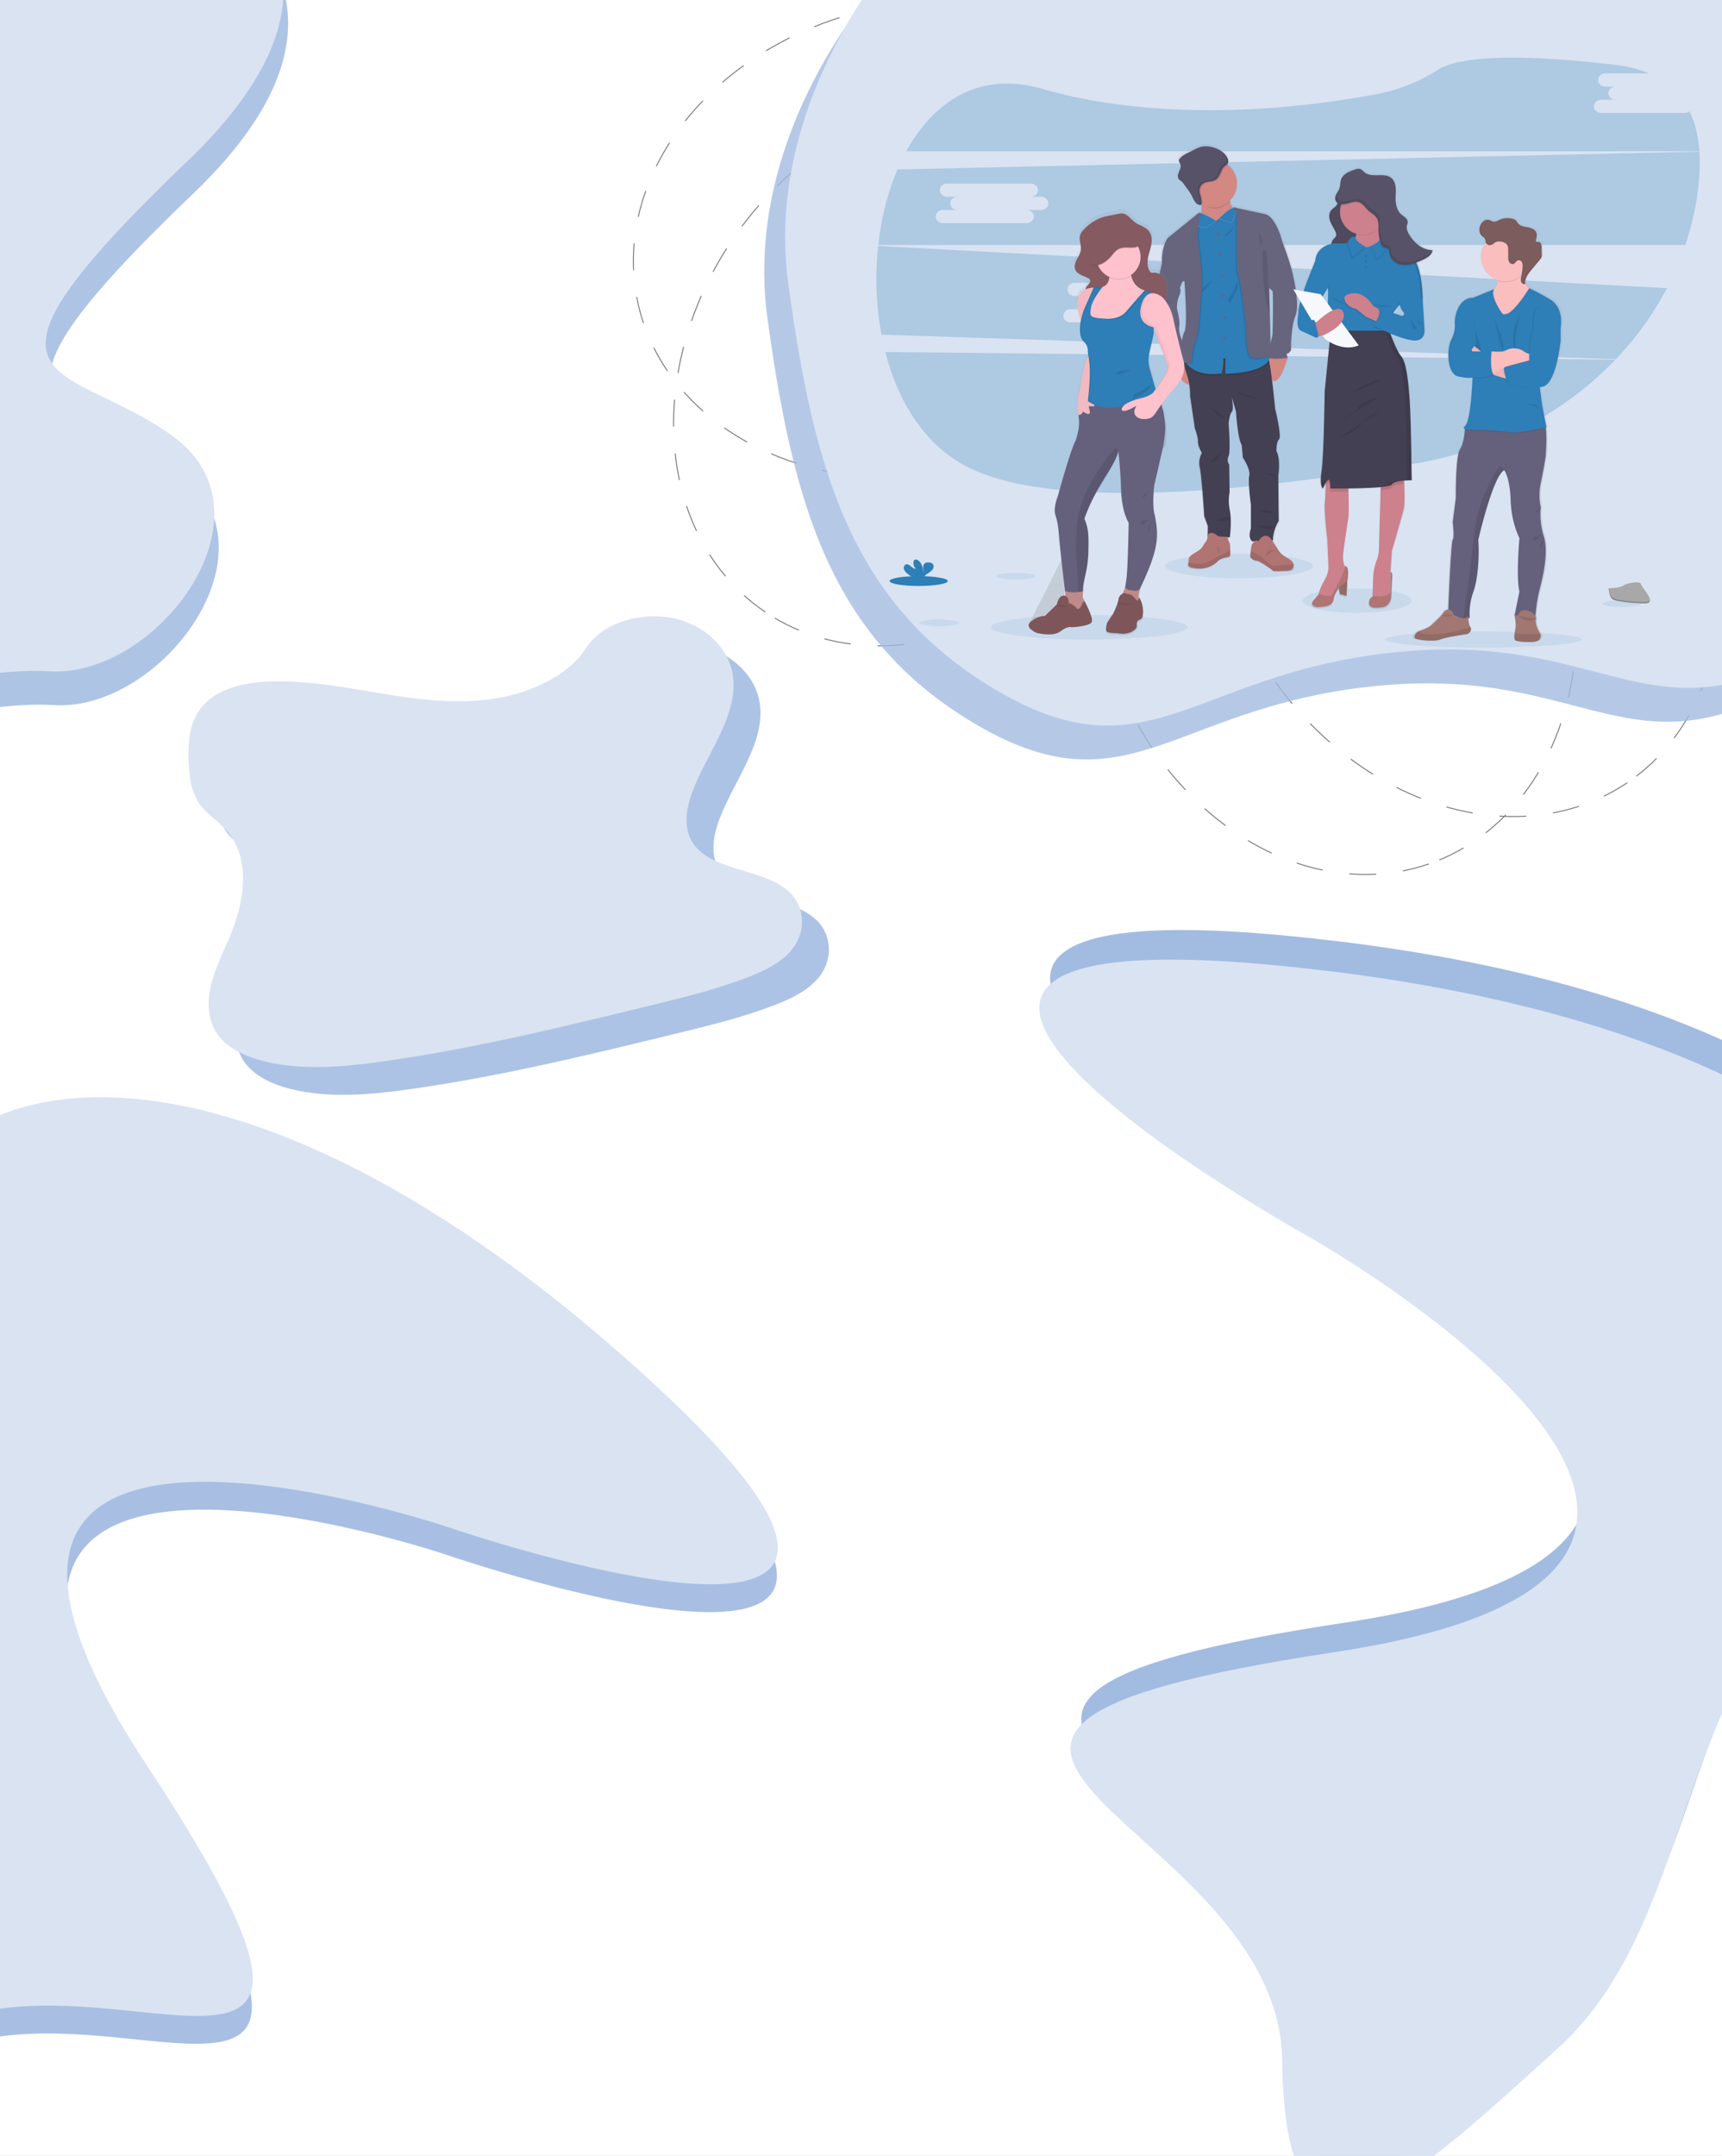 <svg xmlns="http://www.w3.org/2000/svg" xmlns:xlink="http://www.w3.org/1999/xlink" width="1920" height="2403" viewBox="0 0 1920 2403">
  <rect x="0" y="0" width="1920" height="2403" fill="#333333" stroke="none"/>
  <defs>
    <linearGradient id="linear-gradient" x1="0.5" y1="1" x2="0.5" gradientUnits="objectBoundingBox">
      <stop offset="0" stop-color="gray" stop-opacity="0.251"/>
      <stop offset="0.54" stop-color="gray" stop-opacity="0.122"/>
      <stop offset="1" stop-color="gray" stop-opacity="0.102"/>
    </linearGradient>
    <linearGradient id="linear-gradient-2" x1="0.5" x2="0.5" y2="0" xlink:href="#linear-gradient"/>
    <linearGradient id="linear-gradient-3" x1="0.5" x2="0.5" y2="0" xlink:href="#linear-gradient"/>
    <linearGradient id="linear-gradient-4" x1="1.096" x2="1.096" y2="0" xlink:href="#linear-gradient"/>
    <clipPath id="clip-Landing-Page_2">
      <rect width="1920" height="2403"/>
    </clipPath>
  </defs>
  <g id="Landing-Page_2" data-name="Landing-Page – 2" clip-path="url(#clip-Landing-Page_2)">
    <rect width="1920" height="2403" fill="#fff"/>
    <rect id="Rectangle_227" data-name="Rectangle 227" width="1920" height="1080" transform="translate(-32)" fill="#fff"/>
    <g id="Ellipse_147" data-name="Ellipse 147" transform="translate(1671.418 190.229) rotate(56)" fill="none" stroke="#707070" stroke-width="1" stroke-dasharray="30">
      <ellipse cx="323" cy="263" rx="323" ry="263" stroke="none"/>
      <ellipse cx="323" cy="263" rx="322.5" ry="262.5" fill="none"/>
    </g>
    <g id="Ellipse_148" data-name="Ellipse 148" transform="translate(1631.653 267) rotate(71)" fill="none" stroke="#707070" stroke-width="1" stroke-dasharray="30">
      <ellipse cx="323" cy="263" rx="323" ry="263" stroke="none"/>
      <ellipse cx="323" cy="263" rx="322.5" ry="262.5" fill="none"/>
    </g>
    <g id="Ellipse_145" data-name="Ellipse 145" transform="translate(1432.312 294.136) rotate(124)" fill="none" stroke="#707070" stroke-width="1" stroke-dasharray="30">
      <ellipse cx="323" cy="263" rx="323" ry="263" stroke="none"/>
      <ellipse cx="323" cy="263" rx="322.5" ry="262.5" fill="none"/>
    </g>
    <g id="Ellipse_146" data-name="Ellipse 146" transform="translate(652 83.4) rotate(-13)" fill="none" stroke="#707070" stroke-width="1" stroke-dasharray="30">
      <ellipse cx="323" cy="263" rx="323" ry="263" stroke="none"/>
      <ellipse cx="323" cy="263" rx="322.5" ry="262.5" fill="none"/>
    </g>
    <path id="Path_2" data-name="Path 2" d="M785.882,9.7S612.331-134.108,406.772-94.7,50.225-5.926-36.354,167.338,3.9,383.824,34.721,617.852s-104.359,283.98,52.2,485.6,754.63-19.421,754.63-19.421Z" transform="translate(928.953 765.751) rotate(-87)" fill="#a2bbe1" opacity="0.79"/>
    <path id="Path_540" data-name="Path 540" d="M785.882,9.7S612.331-134.108,406.772-94.7,50.225-5.926-36.354,167.338,3.9,383.824,34.721,617.852s-104.359,283.98,52.2,485.6,754.63-19.421,754.63-19.421Z" transform="translate(952.279 727.978) rotate(-87)" fill="#d9e3f2"/>
    <g id="undraw_team_spirit_hrr4" transform="translate(977.156 64.306)">
      <path id="Path_291" data-name="Path 291" d="M43.44,426.65c14.525,56.608,45.278,105.542,93.881,129.258,101.047,49.3,328.793,23.87,498.794-5.31,87.958-15.1,165.216-56.729,221.372-115.394Z" transform="translate(-33.533 -98.614)" fill="#2e7eb7" opacity="0.25"/>
      <path id="Path_292" data-name="Path 292" d="M940.556,81.727H847.28c-4.438,0-8.07-3.309-8.07-7.351s3.623-7.351,8.07-7.351h16.139c-4.438,0-8.07-3.309-8.07-7.351s3.623-7.343,8.07-7.343H851.9c-4.438,0-8.07-3.309-8.07-7.351s3.623-7.351,8.07-7.351h48.684c-10.805-4.583-23.4-7.836-37.975-9.538C729.86,12.539,682.46,22.82,665.715,33.4a195.371,195.371,0,0,1-68.228,27.267c-81.906,15.4-235.082,33.94-373.918-5.939-69-19.811-120.285,13.718-151.029,69.648H956.752c-1.154-16.268-4.608-31.294-10.95-44.439A8.457,8.457,0,0,1,940.556,81.727Z" transform="translate(-39.151 -20.14)" fill="#2e7eb7" opacity="0.25"/>
      <path id="Path_293" data-name="Path 293" d="M33.151,280.23a342.1,342.1,0,0,0,3.623,98.763L855.735,406.3a349.538,349.538,0,0,0,56.9-79.082Zm323.887,70.455H340.9c4.43,0,8.07,3.309,8.07,7.351s-3.631,7.343-8.07,7.343H247.663c-4.43,0-8.07-3.3-8.07-7.343s3.631-7.351,8.07-7.351H263.8c-4.43,0-8.07-3.308-8.07-7.351s3.631-7.351,8.07-7.351H252.271c-4.43,0-8.07-3.3-8.07-7.343s3.631-7.351,8.07-7.351h93.276c4.438,0,8.07,3.309,8.07,7.351s-3.623,7.343-8.07,7.343h11.491c4.438,0,8.07,3.309,8.07,7.351S361.5,350.685,357.038,350.685Z" transform="translate(-31.16 -70.349)" fill="#2e7eb7" opacity="0.25"/>
      <path id="Path_294" data-name="Path 294" d="M949.309,149.94,55.2,169.767c-10.894,25.492-18.1,54.308-21.425,84.181H933.638a321.973,321.973,0,0,0,12.992-53.654C949.309,182.735,950.383,165.756,949.309,149.94ZM215.32,214.908H199.181c4.43,0,8.07,3.309,8.07,7.351s-3.631,7.351-8.07,7.351H105.914c-4.43,0-8.07-3.309-8.07-7.351s3.631-7.351,8.07-7.351h16.139c-4.43,0-8.07-3.3-8.07-7.343s3.631-7.351,8.07-7.351H110.521c-4.43,0-8.07-3.309-8.07-7.351s3.631-7.351,8.07-7.351H203.8c4.438,0,8.07,3.309,8.07,7.351s-3.623,7.351-8.07,7.351H215.32c4.43,0,8.07,3.309,8.07,7.351S219.751,214.908,215.32,214.908Z" transform="translate(-31.668 -45.197)" fill="#2e7eb7" opacity="0.25"/>
      <ellipse id="Ellipse_118" data-name="Ellipse 118" cx="60.707" cy="13.629" rx="60.707" ry="13.629" transform="translate(475.382 591.538)" fill="#2e7eb7" opacity="0.1"/>
      <ellipse id="Ellipse_119" data-name="Ellipse 119" cx="109.52" cy="8.989" rx="109.52" ry="8.989" transform="translate(567.633 639.463)" fill="#2e7eb7" opacity="0.1"/>
      <ellipse id="Ellipse_120" data-name="Ellipse 120" cx="109.52" cy="13.629" rx="109.52" ry="13.629" transform="translate(127.9 621.194)" fill="#2e7eb7" opacity="0.1"/>
      <ellipse id="Ellipse_121" data-name="Ellipse 121" cx="82.406" cy="13.629" rx="82.406" ry="13.629" transform="translate(321.996 552.966)" fill="#2e7eb7" opacity="0.1"/>
      <path id="Path_295" data-name="Path 295" d="M570.577,285.5c-1.743-11.733-12.4-39.113-12.4-39.113h0q-.278-1.21-.629-2.421c-7.561-25.984-18.027-28.243-18.027-28.243l-37.491-8.07a2.906,2.906,0,0,1,.807.75,5.2,5.2,0,0,0-.589.089,14.687,14.687,0,0,1-3.284-7.1c-.073-.387-.137-.807-.186-1.2a26.371,26.371,0,0,0-2.146-39.646c-.4-.307-.807-.605-1.2-.888,1.767-1.88,1.824-4.495.5-7.109-2.953-6.133-9.377-10.014-15.978-11.911-5.043-1.444-10.49-1.912-15.51-.331a56.029,56.029,0,0,0-8.118,3.768c-4.979,2.485-10.49,4.454-14.21,8.546-.871.952-1.678,2.171-1.42,3.43a9.256,9.256,0,0,0,1.412,2.493c1.073,1.864.807,4.212.073,6.246a60.527,60.527,0,0,0-2.316,6c-.508,2.082-.315,4.535,1.251,6.028a26.551,26.551,0,0,0,2.34,1.614,12.272,12.272,0,0,1,2.235,2.51q2.227,2.986,4.438,6a61.765,61.765,0,0,1,5.56,8.449,41.173,41.173,0,0,0,3.438,6.456,9.572,9.572,0,0,0,1.477,1.549l-.436-.169a6.722,6.722,0,0,0,4.931,2.009h.226a1.356,1.356,0,0,0,.9-.371c0,.274,0,.549,0,.807.089,2.881.073,5.947-.129,8.828l-.347-.178a3.026,3.026,0,0,0-3.228.339L428,242.351s-7.5,10.264-6.456,27.985L415.5,296.909s-7.561,22.546-1.743,38.645,9.191,25.306,9.191,25.306,2.324,18.294,5.818,19.786,5,2.3,5,2.3l.694,4.374h0s.234.428.646,1.146c2.542,4.422,11.959,20.029,17.43,18.358a69.955,69.955,0,0,1,.888,12.823L458.838,456s3.777,9.885,3.543,15.066,4.406,12.564,4.406,12.564a24.007,24.007,0,0,0-2.324,16.906c2.211,9.683,5,54.292,5,54.292l4.035,10.813-.113,12.677a12.1,12.1,0,0,1-2.5,5.649c-2.615,2.84-2.421,6.125-8.723,10.006s-10.3,5.35-10.3,10.49a13.488,13.488,0,0,1-.194,2.138c-.581,3.777-1.711,5.826,9.877,6.924a30.552,30.552,0,0,0,22.692-7.585s2-3.631,11.426-5.1c0,0,3.228-.17,3.4-3.018.065-.984.048-2.865,0-4.938-.153-3.946-.533-8.554-1.033-8.78-.629-.282-1.727-4.253-2.106-5.689h2.623s2.421-18.294,0-30.14-.234-20.247-.234-20.247l-.468-31.286s-3.228-3.454-.694-9.554,0-36.232,0-36.232.936-10.813,3.607-13.347.129-15.841,0-16.534l4.761,15.97s2.09,31.746,6.52,37.491l1.275,14.38s9.07,13.234,7.327,20.359,1.864,32.9,1.864,32.9v26.347s-4.075,10.579,1.614,14.38l2.421-.1c-.807.75-1.428,1.88-2.372,2.857-1.089,1.122-1.711,5.391-2.058,9.062-.29,3.107-.387,5.778-.387,5.778a9.514,9.514,0,0,0,6.98,4.14c4.559.266,19.585,11.693,19.585,11.693s14.84,0,18.681-.807l.226-.057a5.043,5.043,0,0,0,2.9-2.364,6.052,6.052,0,0,0,.694-4.349c-.476-2.267-2.276-4.753-6.262-6.867-9.917-5.229-11.394-10.127-11.394-10.127l-6.512-9.772h.928s-.573-10.353,6.512-21.973l-.46-51.185s2.905-17.6-2.09-27.154c0,0-.412-10.119,2.929-13.226s-4.446-34.505-4.446-34.505-1.614-16.857-3.51-32.238h0c7.852,7.448,15.994-19.367,17.366-24.136h.2l-.089-.347c.057-.226.089-.339.089-.339h0s-1.743-6.2-.468-4.939S568,368.494,568,368.494s-.468-25.653,5-38.58S570.577,285.5,570.577,285.5Zm-23.4,16.325.04-.073c.807,15.663-.153,49.087-.153,49.087s-1.081,4.285-2.235,9.328l-.807-31.754h0l-.807-29.914Zm-100.151-10.8s3.954,49.458,0,56.592c-1.122,2.034-2.066,5.649-2.849,9.772-1.307-3.43-4.075-11.483-3.083-15.752,1.283-5.52-2.558-20.021-2.558-20.359s-.347-8.07,2.421-13.976.952-8.465.952-8.465S444.232,289.154,447.024,291.026Z" transform="translate(-104.596 -43.145)" fill="url(#linear-gradient)"/>
      <path id="Path_296" data-name="Path 296" d="M462.45,459.48c-3.446,15.147-17.148-7.755-20.271-13.25-.4-.718-.629-1.138-.629-1.138l1.485-6.964,7.852-3.228a21.934,21.934,0,0,1,3.518,2.292C458.706,440.573,465.1,447.747,462.45,459.48Z" transform="translate(-110.387 -100.207)" fill="#d38884"/>
      <path id="Path_297" data-name="Path 297" d="M593.778,433.721a1.059,1.059,0,0,1-.089.339,1.717,1.717,0,0,1-.1.363c-1.348,4.729-9.336,31.35-17.051,23.958-8.441-8.07-4.341-26.726-4.341-26.726h.057L590,429.84l3.518,3.615h0Z" transform="translate(-135.415 -99.23)" fill="#d38884"/>
      <path id="Path_298" data-name="Path 298" d="M560.472,565.221l.452,50.838c-6.964,11.539-6.391,21.788-6.391,21.788l-22.95.9c-5.6-3.768-1.614-14.267-1.614-14.267V598.306s-3.543-25.572-1.832-32.657-7.19-20.174-7.19-20.174L519.688,531.2c-4.341-5.705-6.4-37.217-6.4-37.217l-4.656-15.913c.129.686,2.55,13.968,0,16.413s-3.543,13.242-3.543,13.242,2.51,29.922,0,35.966.678,9.482.678,9.482l.46,31.06s-2.171,8.336.226,20.093,0,29.922,0,29.922h-24.62l.113-12.677-3.986-10.732s-2.744-44.3-4.914-53.9a24.079,24.079,0,0,1,2.276-16.785s-4.559-7.3-4.333-12.443-3.518-14.945-3.518-14.945l-5.31-36.079a70.092,70.092,0,0,0-2.631-20.553c-3.083-10.281-7.65-23.757-7.65-23.757l5.156.46,26.016,2.316s63.257-4.253,66.09-.718a11.871,11.871,0,0,1,1.194,3.688c2.841,12.758,6.593,52.726,6.593,52.726s7.65,31.173,4.366,34.255-2.881,13.121-2.881,13.121C563.336,547.71,560.472,565.221,560.472,565.221Z" transform="translate(-112.381 -99.721)" fill="#444053"/>
      <path id="Path_299" data-name="Path 299" d="M508.976,700.645c-.178,2.832-3.333,3-3.333,3-9.248,1.453-11.217,5.052-11.217,5.052a29.7,29.7,0,0,1-22.264,7.537c-11.378-1.1-10.273-3.123-9.683-6.875a14.21,14.21,0,0,0,.186-2.114c0-5.14,3.938-6.6,10.1-10.49s6-7.109,8.562-9.934,2.832-8.3,2.832-8.3c2.905-5.06,10.273.807,10.273.807.347,1.791,11.3,1.541,11.3,1.541s1.453,5.826,2.2,6.165c.492.226.863,4.793,1.009,8.715C509.025,697.8,509.041,699.668,508.976,700.645Z" transform="translate(-114.362 -146.84)" fill="#b07473"/>
      <path id="Path_300" data-name="Path 300" d="M508.976,705.262c-.178,2.832-3.333,3-3.333,3-9.248,1.453-11.217,5.052-11.217,5.052a29.7,29.7,0,0,1-22.264,7.537c-11.378-1.1-10.273-3.123-9.683-6.875,5.084,1.259,14.8,3.018,20.472-.065,7.884-4.277,13.541-7.263,13.541-7.263l12.459-6.27C509.025,702.422,509.041,704.286,508.976,705.262Z" transform="translate(-114.362 -151.457)" opacity="0.1"/>
      <path id="Path_301" data-name="Path 301" d="M595.2,716.67a4.922,4.922,0,0,1-2.84,2.348l-.218.057c-3.768.807-18.334.807-18.334.807s-14.727-11.386-19.181-11.644a9.368,9.368,0,0,1-6.851-4.115s.089-2.647.371-5.729c.347-3.647.952-7.884,2.026-9,1.969-2.058,2.421-4.842,6.851-3.083,0,0,6.327-11.152,13.783-2.534l7.714,11.7s1.453,4.842,11.225,10.1c3.906,2.1,5.649,4.567,6.141,6.819A6.012,6.012,0,0,1,595.2,716.67Z" transform="translate(-130.894 -147.621)" fill="#b07473"/>
      <path id="Path_302" data-name="Path 302" d="M595.2,720.947c-.871.734-1.832,1.525-2.84,2.348l-.218.056c-3.768.807-18.334.807-18.334.807s-14.727-11.386-19.181-11.644a9.367,9.367,0,0,1-6.851-4.115s.089-2.647.371-5.729c4.535,1.356,11.4,3.752,13.242,6.334,2.824,3.93,11.4,9.417,11.4,9.417s15.994-1.541,23.095-1.751A6.012,6.012,0,0,1,595.2,720.947Z" transform="translate(-130.894 -151.899)" opacity="0.1"/>
      <path id="Path_303" data-name="Path 303" d="M519.216,225.123l-21.061,22.264s-25.524-1.88-21.07-9.417c2.268-3.841,2.623-11.878,2.421-18.867-.186-6.738-.88-12.475-.88-12.475s35.8-17.818,33.085-1.2a27.345,27.345,0,0,0-.1,9.482C513.14,223.3,519.216,225.123,519.216,225.123Z" transform="translate(-117.146 -54.54)" fill="#d38884"/>
      <path id="Path_304" data-name="Path 304" d="M512.173,205.425a27.344,27.344,0,0,0-.1,9.482,26.274,26.274,0,0,1-18.738,7.819c-4.842,0-10.079-3.978-13.993-6.278-.186-6.746-.226-9.821-.226-9.821S514.916,188.81,512.173,205.425Z" transform="translate(-117.639 -54.54)" opacity="0.1"/>
      <path id="Path_305" data-name="Path 305" d="M516.8,187.862a26.379,26.379,0,1,1-9.926-20.61A26.379,26.379,0,0,1,516.8,187.862Z" transform="translate(-114.728 -47.427)" fill="#d38884"/>
      <path id="Path_306" data-name="Path 306" d="M551.292,438.232c-6.569,15.631-48.821,15.953-48.821,15.953V437.142l-2.558-.169c1.106,4.882-1.549,16.785-1.549,16.785-33.392,4.713-41.534-14.315-41.534-14.315l1.162-6.512,26.016,2.316s63.257-4.253,66.09-.718a11.873,11.873,0,0,1,1.194,3.7Z" transform="translate(-113.336 -99.827)" opacity="0.1"/>
      <path id="Path_307" data-name="Path 307" d="M502.471,412.485V395.443l-2.558-.161c1.106,4.842-1.549,16.785-1.549,16.785-25.129,3.543-35.958-6.351-39.775-11.467a15.617,15.617,0,0,1-1.759-2.84l10.2-57.374,2.421-84.44,3.656-14.816.847-7.109v-.081h.089l2.6,1.114,15.55,6.722,17.664-13.339.258-.186.88-.67,1.461,1.17,3.631,2.913,11.644,75.2s20.174,57.9,23.95,81.268c.153.936.274,1.808.371,2.623C554.544,412.09,502.471,412.485,502.471,412.485Z" transform="translate(-113.336 -60.185)" fill="#2e7eb7"/>
      <circle id="Ellipse_123" data-name="Ellipse 123" cx="1.501" cy="1.501" r="1.501" transform="translate(379.242 181.751)" fill="#67647e"/>
      <circle id="Ellipse_124" data-name="Ellipse 124" cx="1.501" cy="1.501" r="1.501" transform="translate(379.936 195.453)" fill="#67647e"/>
      <circle id="Ellipse_125" data-name="Ellipse 125" cx="1.501" cy="1.501" r="1.501" transform="translate(381.436 217.636)" fill="#67647e"/>
      <circle id="Ellipse_126" data-name="Ellipse 126" cx="1.501" cy="1.501" r="1.501" transform="translate(383.914 241.53)" fill="#67647e"/>
      <circle id="Ellipse_127" data-name="Ellipse 127" cx="1.501" cy="1.501" r="1.501" transform="translate(385.415 263.963)" fill="#67647e"/>
      <circle id="Ellipse_128" data-name="Ellipse 128" cx="1.501" cy="1.501" r="1.501" transform="translate(386.916 287.857)" fill="#67647e"/>
      <circle id="Ellipse_129" data-name="Ellipse 129" cx="1.501" cy="1.501" r="1.501" transform="translate(386.319 311.493)" fill="#67647e"/>
      <path id="Path_308" data-name="Path 308" d="M474.952,350.193s-1.678,21.973-4.761,28.364-4.454,24.322-4.454,24.322l-7.158-.807a15.619,15.619,0,0,1-1.759-2.84l10.2-57.374,2.421-84.44,3.664-14.824.847-7.109.1-.04a2.889,2.889,0,0,1,2.55.04l.339.178q-.153.436-.291.9c-2.792,8.739-3.833,24.846-3.833,24.846s4.035,29.462,4.454,43.164S474.952,350.193,474.952,350.193Z" transform="translate(-113.335 -61.649)" opacity="0.1"/>
      <path id="Path_309" data-name="Path 309" d="M454.4,437.216a4.137,4.137,0,0,1-.274.533c-2.776,4.688-9.813,7.666-11.951,8.481-.4-.718-.629-1.138-.629-1.138l1.485-6.964,7.852-3.228a21.934,21.934,0,0,1,3.518,2.316Z" transform="translate(-110.387 -100.207)" opacity="0.1"/>
      <path id="Path_310" data-name="Path 310" d="M430.006,298.81l-6.512,3.881-5.931,26.379s-7.424,22.377-1.719,38.363,9.022,25.137,9.022,25.137,2.284,18.156,5.713,19.641,4.906,2.284,4.906,2.284l.686,4.341s9.3-3.155,12.58-8.715-2.421-19.367-2.421-19.367-4.906-11.765-3.647-17.245-2.518-19.867-2.518-20.174-.339-8,2.421-13.88.92-8.392.92-8.392l-1.719-16.785Z" transform="translate(-105.008 -73.935)" fill="#67647e"/>
      <path id="Path_311" data-name="Path 311" d="M564.417,393.788s-17.245,6.5-22.724.807-4.914-32.432-4.914-32.432-5.245-49.329-8.562-57.431-1.614-66.574-1.614-66.574-2.227-7.561-4.172-9.538a2.115,2.115,0,0,0-.412-.331l.67.145,2.34.5,3.631,2.913,11.644,75.2s20.174,57.9,23.95,81.268Z" transform="translate(-125.921 -60.322)" opacity="0.1"/>
      <path id="Path_312" data-name="Path 312" d="M594.012,434.4h-.194c-2.171.282-21.328,2.6-21.408-1.388a11.672,11.672,0,0,1,.073-1.38l17.753-1.816,3.518,3.615h0c.065.234.113.436.161.6Z" transform="translate(-135.649 -99.226)" opacity="0.1"/>
      <path id="Path_313" data-name="Path 313" d="M575.629,266.07l12.588,6.569s10.49,27.162,12.169,38.806c0,0,7.771,31.2,2.421,44.027s-4.906,38.3-4.906,38.3-3.083,4.68-4.341,3.43.46,4.906.46,4.906-21.521,2.857-21.61-1.372,4.939-24.435,4.939-24.435,1.372-48.07-.573-55.607S575.629,266.07,575.629,266.07Z" transform="translate(-135.648 -67.615)" fill="#67647e"/>
      <path id="Path_314" data-name="Path 314" d="M527.391,329.52s-7.085,17.35-9.369,18.5.46,5.705.46,5.705S531.386,335.685,527.391,329.52Z" transform="translate(-124.974 -79.864)" opacity="0.1"/>
      <path id="Path_315" data-name="Path 315" d="M521.966,254.1c.081-.331-8.449,8.368-10.732,9.683S519.569,263.7,521.966,254.1Z" transform="translate(-123.777 -65.302)" opacity="0.1"/>
      <path id="Path_316" data-name="Path 316" d="M492.44,327.82s-13.016,8.417-11.3,11.749S492.44,327.82,492.44,327.82Z" transform="translate(-118 -79.536)" opacity="0.1"/>
      <path id="Path_317" data-name="Path 317" d="M524.47,480.07s11.079,7.125,28.316,8.876Z" transform="translate(-126.394 -108.927)" opacity="0.1"/>
      <path id="Path_318" data-name="Path 318" d="M491.5,501.3s10.273,12.911,14.961,13.242S491.5,501.3,491.5,501.3Z" transform="translate(-120.029 -113.025)" opacity="0.1"/>
      <path id="Path_319" data-name="Path 319" d="M506.365,564c-.46.226-5.826,11.644-11.3,11.991S506.365,564,506.365,564Z" transform="translate(-120.506 -125.129)" opacity="0.1"/>
      <path id="Path_320" data-name="Path 320" d="M568.33,594.919s10.184-2.284,12.451,5.019C580.781,599.914,580.1,597.63,568.33,594.919Z" transform="translate(-134.861 -131.033)" opacity="0.1"/>
      <path id="Path_321" data-name="Path 321" d="M559.84,646.547s12.338-2.518,14.961.912S559.84,646.547,559.84,646.547Z" transform="translate(-133.222 -140.893)" opacity="0.1"/>
      <path id="Path_322" data-name="Path 322" d="M513.691,654c0,.113-12.556,2.518-12.1,4.115s13.4,1.372,13.855-1.146a2.421,2.421,0,0,0-1.751-2.97Z" transform="translate(-121.974 -142.504)" opacity="0.1"/>
      <path id="Path_323" data-name="Path 323" d="M554.75,667.246s20.634-2.518,19.367,1.824S554.75,667.246,554.75,667.246Z" transform="translate(-132.24 -144.921)" opacity="0.1"/>
      <path id="Path_324" data-name="Path 324" d="M420.89,352.44c.113.339,13.589,2.171,15.413,6.512,0,0-13.242-6.173-15.332-6.173" transform="translate(-106.398 -84.288)" opacity="0.1"/>
      <path id="Path_325" data-name="Path 325" d="M441.884,396.16s-11.192,3.543-10.394,8.876S430.352,402.567,441.884,396.16Z" transform="translate(-108.437 -92.728)" opacity="0.1"/>
      <path id="Path_326" data-name="Path 326" d="M437.92,428.717s4.075-5.592,7.957-4.567S437.92,428.717,437.92,428.717Z" transform="translate(-109.686 -98.108)" opacity="0.1"/>
      <path id="Path_327" data-name="Path 327" d="M506.882,167.251a6.35,6.35,0,0,1-1.307.976c-3.228,1.88-4.115,4.777-5.649,8.118-1.428,3.058-3,6.294-5.883,8.029-3.72,2.243-8.618,1.42-12.484,3.373a9.683,9.683,0,0,0-5.165,9.546,27.538,27.538,0,0,0,1.1,4.374,31.19,31.19,0,0,1,1.178,9.5,1.629,1.629,0,0,1,0,.282,26.371,26.371,0,1,1,28.243-44.2Z" transform="translate(-114.737 -47.425)" opacity="0.1"/>
      <path id="Path_328" data-name="Path 328" d="M503.045,155.649c-2.9-6.084-9.2-9.942-15.679-11.822-4.947-1.428-10.321-1.9-15.227-.323a55.858,55.858,0,0,0-7.965,3.736c-4.89,2.469-10.264,4.422-13.944,8.481a4.25,4.25,0,0,0-1.4,3.405,9.508,9.508,0,0,0,1.38,2.469,7.493,7.493,0,0,1,.073,6.205,56.92,56.92,0,0,0-2.276,5.963c-.5,2.074-.307,4.5,1.227,5.98a22.364,22.364,0,0,0,2.308,1.614,12.144,12.144,0,0,1,2.187,2.485l4.358,5.955a60.4,60.4,0,0,1,5.455,8.384,39.954,39.954,0,0,0,3.373,6.4c1.453,1.929,3.712,3.478,6.117,3.268a1.186,1.186,0,0,0,.968-.46,1.275,1.275,0,0,0,.121-.605,30.971,30.971,0,0,0-1.154-9.466,27.321,27.321,0,0,1-1.1-4.374,9.724,9.724,0,0,1,5.164-9.546c3.873-1.953,8.772-1.13,12.484-3.365,2.889-1.743,4.462-4.979,5.883-8.07,1.557-3.341,2.421-6.238,5.649-8.118S504.651,158.853,503.045,155.649Z" transform="translate(-111.587 -43.764)" fill="#585268"/>
      <path id="Path_329" data-name="Path 329" d="M501.63,693.06s4.035,5.14,2.986,8.07S501.63,693.06,501.63,693.06Z" transform="translate(-121.985 -150.044)" opacity="0.1"/>
      <path id="Path_330" data-name="Path 330" d="M569.28,707.314s.9-6.891,4.487-6.956,3.768-.371,6.512.686,5.318,2.7,4.495,2.937-4.721-3.938-8.723-1.8a28.821,28.821,0,0,0-6.77,5.132Z" transform="translate(-135.045 -151.435)" opacity="0.1"/>
      <path id="Path_331" data-name="Path 331" d="M484.193,251.947l11.3-7.916s-16.526-9.764-18.5-8.392-3.325,13.718-3.325,13.718Z" transform="translate(-116.587 -61.715)" opacity="0.1"/>
      <path id="Path_332" data-name="Path 332" d="M484.133,251.28l11.3-8.07s-16.526-9.764-18.5-8.392-3.325,14.4-3.325,14.4Z" transform="translate(-116.576 -61.557)" fill="#e1e7ef"/>
      <path id="Path_333" data-name="Path 333" d="M484.133,251.28l11.3-8.07s-16.526-9.764-18.5-8.392-3.325,14.4-3.325,14.4Z" transform="translate(-116.576 -61.557)" fill="#2e7eb7"/>
      <path id="Path_334" data-name="Path 334" d="M469.562,234.813l-.339-.169a2.929,2.929,0,0,0-3.171.331l-33.892,27.493s-7.367,10.192-6.343,27.775L445.8,318.559s2.284-9.587,5.019-7.763c0,0,3.881,49.1,0,56.18s-5.592,33.569-5.592,33.569l13.129,1.485s1.372-17.93,4.454-24.322,4.761-28.364,4.761-28.364,2.776-31.923,2.316-45.625-4.454-43.164-4.454-43.164S466.56,243.286,469.562,234.813Z" transform="translate(-107.331 -61.487)" fill="#67647e"/>
      <path id="Path_335" data-name="Path 335" d="M518.521,245.553,504.44,240.34s17.93-19.641,20.174-8.747Z" transform="translate(-122.527 -60.324)" opacity="0.1"/>
      <path id="Path_336" data-name="Path 336" d="M518.521,244.7,504.44,239.49s17.93-19.641,20.174-8.747Z" transform="translate(-122.527 -60.16)" fill="#e1e7ef"/>
      <path id="Path_337" data-name="Path 337" d="M518.521,244.7,504.44,239.49s17.93-19.641,20.174-8.747Z" transform="translate(-122.527 -60.16)" fill="#2e7eb7"/>
      <path id="Path_338" data-name="Path 338" d="M521.32,228.118a.807.807,0,0,1,.581.129Z" transform="translate(-125.786 -60.287)" opacity="0.1"/>
      <path id="Path_339" data-name="Path 339" d="M523,226.427l37.362,8.07s10.281,2.284,17.7,28.09S567.9,320.009,567.9,320.009l-3.881-3.3,1.945,75.361s-17.245,6.5-22.724.807-4.906-32.456-4.906-32.456-5.253-49.321-8.57-57.431-1.614-66.566-1.614-66.566S525.1,225.975,523,226.427Z" transform="translate(-126.11 -59.959)" fill="#67647e"/>
      <path id="Path_340" data-name="Path 340" d="M565.243,285.859c-.525.484-1.138,23.289,1.146,40.646a221.524,221.524,0,0,0,6.456,31.286l-3.389-69.535S566.841,284.374,565.243,285.859Z" transform="translate(-134.171 -71.37)" opacity="0.1"/>
      <path id="Path_341" data-name="Path 341" d="M559.7,261.6c.912.573,4.914,10.047,3.083,13.928S559.7,261.6,559.7,261.6Z" transform="translate(-133.195 -66.752)" opacity="0.1"/>
      <path id="Path_342" data-name="Path 342" d="M507.658,156.732a20.626,20.626,0,0,0-8.215-8.6,19.536,19.536,0,0,1,6.157,7.263c1.614,3.228,1.138,6.456-2,8.223s-4.115,4.777-5.649,8.118c-1.428,3.058-3,6.294-5.891,8.07-3.712,2.243-8.61,1.412-12.484,3.365a9.748,9.748,0,0,0-5.165,9.554,27.443,27.443,0,0,0,1.106,4.366,31.214,31.214,0,0,1,1.178,9.5,1.273,1.273,0,0,1-.129.605,1.154,1.154,0,0,1-.96.46,5.56,5.56,0,0,1-2.816-.524,6.552,6.552,0,0,0,4.842,1.9.952.952,0,0,0,1.081-1.065,30.964,30.964,0,0,0-1.17-9.5,26.517,26.517,0,0,1-1.106-4.374,9.724,9.724,0,0,1,5.164-9.546c3.873-1.953,8.772-1.13,12.484-3.365,2.889-1.743,4.463-4.979,5.883-8.07,1.557-3.341,2.421-6.238,5.649-8.118S509.272,159.936,507.658,156.732Z" transform="translate(-116.417 -44.847)" opacity="0.1"/>
      <path id="Path_343" data-name="Path 343" d="M763.239,262.507c-11.12-.218-20.932-8.07-26.492-17.664a17.752,17.752,0,0,1-2.679-7.561,8.726,8.726,0,0,1,.307-1.808,18.756,18.756,0,0,0,.807-2.768,4.84,4.84,0,0,0,0-1.13s0,0,0-.065c.266-2.042-.936-4.035-2.421-5.431s-3.349-2.421-4.9-3.809c-4.777-4.2-6.23-10.926-6.318-17.333V204.6c.056-2.744.274-5.5.25-8.239a34.65,34.65,0,0,0-.2-4.664c-.46-3.881-1.937-7.836-4.987-10.313-7.957-6.456-21.336.266-29.575-5.834-2-1.493-3.623-3.7-6.052-4.277-1.832-.444-3.736.153-5.528.75-6.068,2-12.839,4.632-15.211,10.49-1.356,3.365-.976,7.206-2.219,10.611-.807,2.284-2.348,4.245-3.47,6.407a10.03,10.03,0,0,0-1.291,5.35,6.036,6.036,0,0,0,.4,2.849,7.263,7.263,0,0,0,1.977,2.832,9.4,9.4,0,0,1-1.178,1.888c-1.549,1.9-3.93,3.228-5.544,5.116-2.986,3.462-2.873,8.166-1.4,12.233s4.124,7.771,5.955,11.733c.807,1.719,1.42,3.639.605,5.35A15.34,15.34,0,0,1,651.388,250a9.789,9.789,0,0,0-2.421,5.407c-18.165,4.148-18.181,18.746-18.181,18.746h0l-9.813,24.677s-1.574,4.156-3.421,9.643l-11.612-2.082,8.07,13.508c-1.525,5.5-2.606,10.6-2.251,13.169,0,0-3.607,16.946,2.808,19.908l14.154,6.367a8.386,8.386,0,0,0,1.961.88l.573.258a1.517,1.517,0,0,0,1.323,0h.194a1.9,1.9,0,0,0,.807-.121,1.614,1.614,0,0,0,.71-.767.244.244,0,0,1,0-.081l4.236-1.227,3.591,4.253c1.614,1.138,3.228,2.122,4.753,3.01l-5.56,55.212s-.9,73.433-3.607,90.169a46.871,46.871,0,0,0-.629,13.3l-.1.178c.67,4.721,2.421,5.649,2.421,5.649v-.065a.529.529,0,0,0,.1.065,47.545,47.545,0,0,1,2.905-6.23v1.21c-.057,6.23-.25,14.953-.9,20.626-1.1,9.683,2.808,41.6,2.808,41.6l1.348,29.05a26.856,26.856,0,0,1-3.309,14.154c-3.228,5.8-7.351,13.968-7.65,17.592a3.623,3.623,0,0,0,0,.589h0l-6.924,8.328s-2.7,4.18,3.405,5.867c3.284.912,8.949,0,13.5-1.073a9.022,9.022,0,0,0,7-8.78,31.068,31.068,0,0,1,5.713-10.967l1.138,6.69,7.618,1.888.976-18.334a8.07,8.07,0,0,0,.525-3.228h0c1.5-13.04-3.534-11.87-3.534-11.87a.7.7,0,0,1,.242.452l-.242-.444h0c-3.091-6.1-1.614-16.139-1.614-16.139s4.035-29.05,5.415-36.724c.992-5.423.581-23.176.25-33.085a11.813,11.813,0,0,0-.04-1.2c11.814-.153,26.291-.549,36.45-1.533v1.194L702.7,598.313a37.677,37.677,0,0,1-2.631,12.766.7.7,0,0,1-.089.234,55.679,55.679,0,0,0-3.72,17.987l-.872,21.788v.605h0c-1.517.581-3.914,2.268-3.978,7.158-.1,7.166,12.524,4.777,12.524,4.777,12.621,0,12.726-13.137,12.726-13.137s.4-12.048,1-20.109-1.9-6.286-1.9-6.286l-.194,22.934V627.105l.194-2.913v-.081h0v-.621l1.59-23.652s11.628-39.412,13.428-46.973c1.283-5.374.75-21.562.331-30.511a7.112,7.112,0,0,0-.065-1.186c3.607-.323,6.794-.355,8.07-.355h.589s-.6-63.3-2.106-87.151-3.906-45.682-9.917-52.25c-3.631-3.97-8.691-16.228-12.1-25.306a126.592,126.592,0,0,0,22.248,7.263c19.036,3.986,16.43-12.54,16.43-12.54l-1.929-31.253h.129a159.352,159.352,0,0,0-2.1-24.435,71.888,71.888,0,0,0-4.906-17.753c2.066-.807,4.107-1.67,6.109-2.558,5.173-2.284,11-5.52,11.741-11.1h-.25a7.191,7.191,0,0,0,.194-1.227Zm-118,45.189h0c.04,3.228-.081,8.828-.274,15.017l-6.044-8.07,6.06-9.829ZM726.224,324.086Zm2.518,12.209-10.071-3.228a45.187,45.187,0,0,1,6.222-7.7l.872-.807-.315.065.484-.444.29-.065-.46.444.549-.113a17.18,17.18,0,0,0,3.43,6.9c3.615,3.946-.993,4.947-.993,4.947Z" transform="translate(-142.122 -49.285)" fill="url(#linear-gradient-2)"/>
      <path id="Path_344" data-name="Path 344" d="M648.693,715.66,647.514,738,640,736.116l-1.582-9.288Z" transform="translate(-123.247 -138.155)" fill="#a27772"/>
      <path id="Path_345" data-name="Path 345" d="M648.693,715.66,647.514,738,640,736.116l-1.582-9.288Z" transform="translate(-123.247 -138.155)" opacity="0.1"/>
      <path id="Path_346" data-name="Path 346" d="M716.48,733.058l11.459,2.372,8.5-7.5v-21.15l.194-2.889V703.8h0v-.613l1.582-23.507s11.467-39.129,13.25-46.642c1.259-5.326.734-21.4.315-30.285-.169-3.639-.315-6.076-.315-6.076l-25.3-6.125L725.631,610l-1.848,68.139a37.759,37.759,0,0,1-2.59,12.677l-.089.234a55.455,55.455,0,0,0-3.672,17.85l-.855,21.667v.6Z" transform="translate(-163.461 -130.255)" fill="#cc818c"/>
      <path id="Path_347" data-name="Path 347" d="M741.45,730.146v.6h0v-.613Z" transform="translate(-168.281 -157.2)" opacity="0.1"/>
      <path id="Path_348" data-name="Path 348" d="M716.48,765.492l11.459,2.372,8.5-7.5v-1.8a2.421,2.421,0,0,1-1.219,1.937l-.121.073a22.836,22.836,0,0,1-12.863,2.542l-4.47-.379a4.187,4.187,0,0,0-1.186.291v.6Z" transform="translate(-163.461 -162.688)" opacity="0.1"/>
      <path id="Path_349" data-name="Path 349" d="M734.174,755.777l.121-.065a2.421,2.421,0,0,0,1.235-2.1l.186-22.764s2.469-1.767,1.872,6.238-.984,19.964-.984,19.964-.1,13.04-12.548,13.04c0,0-12.451,2.372-12.354-4.745s5.14-7.408,5.14-7.408l4.471.387A22.781,22.781,0,0,0,734.174,755.777Z" transform="translate(-162.538 -157.307)" fill="#b07473"/>
      <path id="Path_350" data-name="Path 350" d="M642.52,730c.291,5.14,15.413,2.171,15.413,2.171l10.176-19.754s8.5-6.528,4.245-12.258a9.116,9.116,0,0,1-.621-.976l-.04-.048h0c-.089-.145-.169-.3-.25-.46h0c-3.05-6.052-1.549-15.978-1.549-15.978s3.946-28.857,5.334-36.466c.976-5.374.573-23.006.25-32.867-.129-4.1-.25-6.851-.25-6.851l-25.1-6.722v7.489c-.057,6.189-.25,14.848-.888,20.48-1.081,9.579,2.768,41.3,2.768,41.3l1.332,28.865a26.734,26.734,0,0,1-3.228,14.049c-3.147,5.762-7.262,13.88-7.545,17.47a3.527,3.527,0,0,0-.04.557Z" transform="translate(-149.183 -132.038)" fill="#cc818c"/>
      <path id="Path_351" data-name="Path 351" d="M642.518,753.778c.29,5.14,15.413,2.171,15.413,2.171l10.176-19.754s8.5-6.528,4.245-12.258a9.13,9.13,0,0,1-.621-.976c-.137,2.994-3.422,10.49-3.422,10.49s-8.4,16.809-11.071,20.658-14.275-.718-14.711-.88A3.52,3.52,0,0,0,642.518,753.778Z" transform="translate(-149.182 -155.816)" opacity="0.1"/>
      <path id="Path_352" data-name="Path 352" d="M669.646,722.294s4.971-1.154,3.486,11.79h0a8.336,8.336,0,0,1-3.93,7.4c-3.559,2.235-9.046,7.045-11.822,16.4h0a8.941,8.941,0,0,1-6.9,8.715c-4.487,1.049-10.079,1.969-13.315,1.065-6.028-1.678-3.357-5.826-3.357-5.826l6.916-8.207s12.056,4.745,14.719.888,11.071-20.65,11.071-20.65S671.122,723.383,669.646,722.294Z" transform="translate(-147.388 -155.682)" fill="#b07473"/>
      <path id="Path_353" data-name="Path 353" d="M728.353,593.52l-.533,19.448c6.738-.654,11.564-1.565,12.387-2.849,1.783-2.76,8.255-3.922,13.759-4.4-.169-3.639-.315-6.076-.315-6.076Z" transform="translate(-165.65 -130.828)" opacity="0.1"/>
      <path id="Path_354" data-name="Path 354" d="M651.94,610.208a9.231,9.231,0,0,1,2.768-3.341c2.663-1.477,2.372,9.49,2.372,9.49s8.876.081,20.214-.065c-.129-4.1-.25-6.859-.25-6.859l-25.1-6.714S651.988,605.835,651.94,610.208Z" transform="translate(-151.002 -132.604)" opacity="0.1"/>
      <path id="Path_355" data-name="Path 355" d="M647.764,571.389s2.97-8.07,5.649-9.506,2.372,9.482,2.372,9.482,65.218.6,68.478-4.446,22.232-4.745,22.232-4.745-.589-62.846-2.074-86.554-3.849-45.359-9.78-51.879c-3.833-4.22-9.288-17.874-12.661-26.976-1.832-4.971-3.05-8.594-3.05-8.594l-62.248,3.551-.508,5.043-6.609,66.106s-.888,72.924-3.559,89.524S647.764,571.389,647.764,571.389Z" transform="translate(-149.691 -91.186)" fill="#444053"/>
      <g id="Group_36" data-name="Group 36" transform="translate(495.532 296.984)" opacity="0.1">
        <path id="Path_356" data-name="Path 356" d="M722.613,566.918c3.228-5.035,22.232-4.745,22.232-4.745s-.589-62.846-2.074-86.554-3.849-45.359-9.78-51.879c-3.849-4.236-9.288-17.874-12.661-26.976-1.541-4.18-2.647-7.4-2.953-8.32l4.842-.274s1.219,3.623,3.058,8.594c3.373,9.1,8.82,22.756,12.653,26.976,5.931,6.52,8.3,28.163,9.78,51.879s2.082,86.554,2.082,86.554-18.971-.291-22.24,4.745c-2.784,4.3-50.774,4.5-64.7,4.462C680.724,571.34,720.1,570.808,722.613,566.918Z" transform="translate(-648.639 -388.17)"/>
        <path id="Path_357" data-name="Path 357" d="M648.363,603.407c1.2-.67,1.8,1.186,2.1,3.438a46.545,46.545,0,0,0-2.8,6.068s-1.719-.928-2.421-5.649C646.224,605.578,647.314,603.988,648.363,603.407Z" transform="translate(-645.24 -429.694)"/>
      </g>
      <path id="Path_358" data-name="Path 358" d="M669.26,197.607c-4.309,5.875.048,14.227-4.575,19.94-1.525,1.888-3.873,3.228-5.463,5.084-2.945,3.438-2.832,8.11-1.388,12.145s4.035,7.715,5.875,11.652c.807,1.7,1.4,3.615.6,5.31a15.04,15.04,0,0,1-2.647,3.091c-2.97,3.317-3.05,7.924-1.453,11.83s4.648,7.263,7.658,10.571c1.186,1.3,2.687,2.736,4.664,2.7a6.455,6.455,0,0,0,2.929-.96A29.857,29.857,0,0,0,689.047,240c-2.5-6-6.674-11.741-6.714-18.076,0-5.027,2.582-9.829,3.042-14.832.557-6.084-3.042-15.744-10.385-18.4C675.474,192.6,671.447,194.589,669.26,197.607Z" transform="translate(-151.949 -52.677)" fill="#585268"/>
      <path id="Path_359" data-name="Path 359" d="M669.26,197.607c-4.309,5.875.048,14.227-4.575,19.94-1.525,1.888-3.873,3.228-5.463,5.084-2.945,3.438-2.832,8.11-1.388,12.145s4.035,7.715,5.875,11.652c.807,1.7,1.4,3.615.6,5.31a15.04,15.04,0,0,1-2.647,3.091c-2.97,3.317-3.05,7.924-1.453,11.83s4.648,7.263,7.658,10.571c1.186,1.3,2.687,2.736,4.664,2.7a6.455,6.455,0,0,0,2.929-.96A29.857,29.857,0,0,0,689.047,240c-2.5-6-6.674-11.741-6.714-18.076,0-5.027,2.582-9.829,3.042-14.832.557-6.084-3.042-15.744-10.385-18.4C675.474,192.6,671.447,194.589,669.26,197.607Z" transform="translate(-151.949 -52.677)" opacity="0.1"/>
      <path id="Path_360" data-name="Path 360" d="M720.138,464.55c-8.626.452-16.744,4.164-24.3,8.36s-14.864,8.949-22.99,11.927" transform="translate(-155.038 -105.931)" opacity="0.1"/>
      <path id="Path_361" data-name="Path 361" d="M715.123,489.74a35.562,35.562,0,0,0-22.393,10.894c-2.1,2.219-3.906,4.7-6.093,6.835a27.066,27.066,0,0,1-12.008,6.8" transform="translate(-155.382 -110.794)" opacity="0.1"/>
      <path id="Path_362" data-name="Path 362" d="M715.319,508.91a39.153,39.153,0,0,0-18.011,10.862c-1.323,1.428-2.526,2.953-3.849,4.382-7.142,7.666-17.229,11.733-26.968,15.582" transform="translate(-153.81 -114.494)" opacity="0.1"/>
      <path id="Path_363" data-name="Path 363" d="M717.9,242.96a177.069,177.069,0,0,0,1.775,20.594c.807,4.842,1.937,9.2,3.559,11.128,4.745,5.649-23.119,13.194-23.119,13.194l-16.454-12.75s13.04-12.008,6.964-23.716S717.9,242.96,717.9,242.96Z" transform="translate(-157.125 -63.073)" fill="#cc818c"/>
      <path id="Path_364" data-name="Path 364" d="M658.79,396.764H724.6c-1.832-4.971-3.05-8.594-3.05-8.594L659.3,391.721Z" transform="translate(-152.324 -91.186)" opacity="0.1"/>
      <path id="Path_365" data-name="Path 365" d="M650.467,373.2h70.358c-1.977-7.077,0-13.621,2.816-18.657a41.234,41.234,0,0,1,7.367-9.554l.484-.444,24.564-5.439,1.323-.29s.2-44.665-15.615-50.8-25.3-14.42-25.3-14.42l-21.731,6.714-16.01-8.07c-5.14,5.528-18.778,3.357-18.778,3.357-22.328,2.566-22.328,19.367-22.328,19.367s13.04,30.43,14.033,30.43S650.467,373.2,650.467,373.2Z" transform="translate(-148.237 -68.806)" fill="#2e7eb7"/>
      <path id="Path_366" data-name="Path 366" d="M679.04,360.069s-14.348-3.179-19.23-8.739" transform="translate(-152.521 -84.074)" opacity="0.1"/>
      <path id="Path_367" data-name="Path 367" d="M769.309,341.51,752.67,355.148a28.344,28.344,0,0,0,.549,3.228l.484-.444,24.564-5.439Z" transform="translate(-170.447 -82.178)" opacity="0.1"/>
      <path id="Path_368" data-name="Path 368" d="M717.46,386.837s3.639,2.05,9.215,4.745h9.562c-1.977-7.077,0-13.621,2.816-18.657L722.2,367.47C727.934,372.8,717.46,386.837,717.46,386.837Z" transform="translate(-163.65 -87.19)" opacity="0.1"/>
      <path id="Path_369" data-name="Path 369" d="M642.767,293.76l-9.877,5.334L623.206,323.6s-10.079,26.872-9.094,33.989c0,0-3.551,16.8,2.768,19.762l16.462,7.456a1.533,1.533,0,0,0,1.977-2.114c-2.348-4.446-4.931-11.4-.807-15.227l-4.745-9.877,17.148-28.066,5.729-9.683Z" transform="translate(-143.507 -72.961)" fill="#2e7eb7"/>
      <path id="Path_370" data-name="Path 370" d="M677.059,353.581c.855,3.486,3.744,8.876,13.307,10.886l10.49,8.594,11.16,5.06,4.551,2.058,1.929-13.936-4.382-2.421-5.108-2.792s-11.523-20.876-29.769-12.1a4.035,4.035,0,0,0-2.179,4.656Z" transform="translate(-155.826 -83.194)" opacity="0.1"/>
      <path id="Path_371" data-name="Path 371" d="M677.8,352.122c.855,3.494,3.736,8.876,13.3,10.886l10.491,8.594,11.168,5.06,4.543,2.058,1.929-13.936-4.382-2.421-5.068-2.768s-11.531-20.876-29.777-12.064a4.035,4.035,0,0,0-2.2,4.592Z" transform="translate(-155.973 -82.922)" fill="#cc818c"/>
      <circle id="Ellipse_130" data-name="Ellipse 130" cx="25.492" cy="25.492" r="25.492" transform="translate(516.9 146.979)" opacity="0.1"/>
      <circle id="Ellipse_131" data-name="Ellipse 131" cx="25.492" cy="25.492" r="25.492" transform="translate(516.9 146.39)" fill="#cc818c"/>
      <path id="Path_372" data-name="Path 372" d="M721.046,294.41l-7.666-14.9s11.217-4.535,12.032-9.788,10.749,6.157,8.6,9.942S721.046,294.41,721.046,294.41Z" transform="translate(-162.862 -68.058)" opacity="0.1"/>
      <path id="Path_373" data-name="Path 373" d="M721.046,292.94l-7.666-14.9s11.217-4.535,12.032-9.788,10.749,6.165,8.6,9.942S721.046,292.94,721.046,292.94Z" transform="translate(-162.862 -67.775)" fill="#2e7eb7"/>
      <path id="Path_374" data-name="Path 374" d="M637.817,345.536l42.357,56.947s-15.615,8.5-37.12-6.714L633.766,384.7,607.25,340Z" transform="translate(-142.374 -81.887)" fill="#f6f8fb"/>
      <path id="Path_375" data-name="Path 375" d="M634.563,381.72l3.857-.1s23.563-22.869,29.349-11.3S653.09,392.7,653.09,392.7l-6.222,3.357-8.11,2.421-5.189-6.964Z" transform="translate(-147.455 -87.109)" fill="#cc818c"/>
      <path id="Path_376" data-name="Path 376" d="M638.975,397c.355,1.315.694,2.768.1,3.986a1.614,1.614,0,0,1-.7.767,1.8,1.8,0,0,1-.807.113,8.11,8.11,0,0,1-5.318-2.631,24.288,24.288,0,0,1-3.446-4.987c-1.049-1.832-2.138-3.857-1.767-5.939.42-2.268,2.421-3.841,4.382-5.116,3.906-2.582,4.035.428,4.89,3.752S638.079,393.647,638.975,397Z" transform="translate(-146.179 -90.038)" opacity="0.1"/>
      <path id="Path_377" data-name="Path 377" d="M638.244,397c.347,1.315.694,2.768.1,3.986a1.614,1.614,0,0,1-.7.767,1.816,1.816,0,0,1-.807.113,8.069,8.069,0,0,1-5.318-2.631,24.009,24.009,0,0,1-3.454-4.987c-1.049-1.832-2.138-3.857-1.759-5.939.412-2.268,2.421-3.841,4.374-5.116,3.914-2.582,4.035.428,4.9,3.752S637.341,393.647,638.244,397Z" transform="translate(-146.037 -90.038)" fill="#2e7eb7"/>
      <path id="Path_378" data-name="Path 378" d="M623.85,317.143l1.969-3.333L624.1,320Z" transform="translate(-120.434 -60.579)" opacity="0.1"/>
      <path id="Path_379" data-name="Path 379" d="M721.19,380.729l4.543,2.058,1.929-13.936-4.382-2.421C726.306,369.9,723.659,376.315,721.19,380.729Z" transform="translate(-164.37 -86.989)" opacity="0.1"/>
      <path id="Path_380" data-name="Path 380" d="M738.79,363.357s-14.67.9-20.9-3.107" transform="translate(-163.733 -85.796)" opacity="0.1"/>
      <g id="Group_37" data-name="Group 37" transform="translate(510.775 204.596)" opacity="0.1">
        <path id="Path_381" data-name="Path 381" d="M739.966,356.336a41.3,41.3,0,0,1,7.367-9.562A19.664,19.664,0,0,1,749.5,345.6l22.869-4.7,1.323-.291s.2-44.665-15.607-50.8a95,95,0,0,1-24.661-13.888l1.735-.533s9.482,8.3,25.3,14.42,15.607,50.8,15.607,50.8H773.7l-23.4,4.479s-1.009.976-1.315,1.259a45.349,45.349,0,0,0-7.48,9.893,24.805,24.805,0,0,0-1.961,18.754h-2.421C735.165,367.915,737.182,361.371,739.966,356.336Z" transform="translate(-677.508 -274.01)"/>
        <path id="Path_382" data-name="Path 382" d="M664.13,277.963c.379-.057.742-.113,1.138-.153a40.911,40.911,0,0,0,4.842.4,44.01,44.01,0,0,1-5.979-.242Z" transform="translate(-664.13 -274.477)"/>
        <path id="Path_383" data-name="Path 383" d="M702.237,281.774l-14.477-7.327a7.653,7.653,0,0,0,.807-.767l15.106,7.642Z" transform="translate(-668.692 -273.68)"/>
      </g>
      <path id="Path_384" data-name="Path 384" d="M763.226,340l9.683,11.862,1.977,32.214s2.566,16.4-16.2,12.443-40.493-16.171-40.493-16.171,10.49-14.033,4.745-19.367l26.88,8.7s4.543-.993.984-4.939-4.188-11.071-4.188-11.071Z" transform="translate(-163.791 -81.887)" fill="#2e7eb7"/>
      <path id="Path_385" data-name="Path 385" d="M779.42,382.17l5.334,6.125a7.69,7.69,0,0,1-5.334-6.125Z" transform="translate(-175.611 -90.028)" opacity="0.1"/>
      <path id="Path_386" data-name="Path 386" d="M736.99,360.8l8.3,10.668-4.148.993Z" transform="translate(-142.276 -69.65)" opacity="0.1"/>
      <path id="Path_387" data-name="Path 387" d="M665.48,210.222c-.912-2.235-.21-4.842.888-6.948s2.607-4.1,3.43-6.367c1.218-3.373.847-7.19,2.179-10.49,2.348-5.85,9.022-8.465,15-10.49,1.767-.589,3.647-1.178,5.455-.742,2.421.573,3.994,2.768,5.971,4.245,8.118,6.052,21.32-.613,29.171,5.794,3,2.421,4.463,6.383,4.914,10.232s0,7.755-.048,11.636c-.129,6.795,1.146,14.227,6.23,18.729,1.533,1.356,3.341,2.372,4.842,3.777s2.679,3.365,2.421,5.4a18.732,18.732,0,0,1-.807,2.744c-1.009,3.543.5,7.263,2.34,10.49,5.487,9.5,15.163,17.325,26.129,17.543-.734,5.536-6.456,8.747-11.58,11.015-6.456,2.9-13.331,5.737-20.44,5.374s-14.525-4.914-15.768-11.919c-.428-2.421-.371-5.334-2.421-6.593-1.259-.767-2.889-.573-4.245-1.146-1.961-.807-2.929-3.01-3.575-5.035a45.322,45.322,0,0,1-2.106-12.911c-.089-5.2.6-10.87-2.348-15.147-2.727-3.962-7.569-5.971-10.716-9.611-2.9-3.373-6.06-7.44-10.821-8.07C682.99,210.8,669.369,219.752,665.48,210.222Z" transform="translate(-153.534 -50.041)" opacity="0.1"/>
      <path id="Path_388" data-name="Path 388" d="M665.48,208.752c-.912-2.235-.21-4.842.888-6.948s2.607-4.1,3.43-6.367c1.218-3.373.847-7.19,2.179-10.49,2.348-5.858,9.022-8.473,15-10.49,1.767-.589,3.647-1.178,5.455-.742,2.421.573,3.994,2.768,5.971,4.245,8.118,6.052,21.32-.613,29.171,5.794,3,2.421,4.463,6.383,4.914,10.24s0,7.747-.048,11.628c-.129,6.795,1.146,14.227,6.23,18.729,1.533,1.356,3.341,2.372,4.842,3.777s2.679,3.365,2.421,5.4a18.728,18.728,0,0,1-.807,2.744c-1.009,3.543.5,7.263,2.34,10.49,5.5,9.466,15.138,17.317,26.1,17.535-.734,5.536-6.456,8.747-11.58,11.023-6.456,2.889-13.331,5.729-20.44,5.366s-14.525-4.914-15.768-11.919c-.428-2.421-.371-5.334-2.421-6.593-1.259-.767-2.889-.573-4.245-1.146-1.961-.807-2.929-3.01-3.575-5.035a45.272,45.272,0,0,1-2.106-12.911c-.089-5.2.6-10.87-2.348-15.147-2.727-3.962-7.569-5.971-10.716-9.611-2.905-3.373-6.06-7.44-10.821-8.07C682.99,209.333,669.369,218.3,665.48,208.752Z" transform="translate(-153.534 -49.757)" fill="#585268"/>
      <path id="Path_389" data-name="Path 389" d="M686.8,292.739l14.614-11.862s-10.006-5.423-11.2-10.047-9.2,2.195-8.384,6.343S686.8,292.739,686.8,292.739Z" transform="translate(-156.76 -68.235)" opacity="0.1"/>
      <path id="Path_390" data-name="Path 390" d="M687.519,290.531l14.614-11.854s-10.006-5.423-11.152-10.047-9.2,2.195-8.384,6.343S687.519,290.531,687.519,290.531Z" transform="translate(-156.909 -67.811)" fill="#2e7eb7"/>
      <circle id="Ellipse_132" data-name="Ellipse 132" cx="1.162" cy="1.162" r="1.162" transform="translate(544.635 219.629)" opacity="0.1"/>
      <circle id="Ellipse_133" data-name="Ellipse 133" cx="1.162" cy="1.162" r="1.162" transform="translate(544.635 226.085)" opacity="0.1"/>
      <circle id="Ellipse_134" data-name="Ellipse 134" cx="1.162" cy="1.162" r="1.162" transform="translate(544.635 232.533)" opacity="0.1"/>
      <g id="Group_38" data-name="Group 38" transform="translate(511.709 132.591)" opacity="0.1">
        <path id="Path_391" data-name="Path 391" d="M672.527,194.376c1.154-3.171.9-6.73,1.985-9.926a10.844,10.844,0,0,0-1.235,2.276c-1.339,3.333-.96,7.15-2.187,10.49l-.081.194a18.443,18.443,0,0,0,1.517-3.034Z" transform="translate(-666.392 -184.45)"/>
        <path id="Path_392" data-name="Path 392" d="M763.617,278.5c-6.456,2.889-13.331,5.729-20.44,5.366s-14.525-4.914-15.768-11.911c-.428-2.421-.371-5.342-2.421-6.6-1.259-.767-2.889-.573-4.245-1.146-1.961-.807-2.929-3.01-3.575-5.035a45.272,45.272,0,0,1-2.106-12.911c-.089-5.189.605-10.862-2.34-15.147-2.736-3.962-7.577-5.963-10.724-9.611-2.905-3.365-6.06-7.44-10.821-8.07-6.528-.888-20.174,8.07-24.031-1.469a7.5,7.5,0,0,1,.25-5.511c-.282.476-.557.952-.807,1.436-1.1,2.146-1.791,4.721-.88,6.956,3.882,9.522,17.5.573,24.031,1.469,4.761.646,7.916,4.721,10.821,8.07,3.147,3.647,7.989,5.649,10.716,9.619,2.953,4.277,2.259,9.95,2.348,15.138a45.272,45.272,0,0,0,2.106,12.911c.646,2.034,1.614,4.212,3.575,5.035,1.356.573,2.986.387,4.245,1.146,2.082,1.259,2.026,4.2,2.421,6.6,1.259,7,8.667,11.547,15.768,11.911s13.944-2.469,20.44-5.366c4.68-2.082,9.893-4.963,11.3-9.683C771.234,274.769,767.264,276.883,763.617,278.5Z" transform="translate(-665.288 -188.699)"/>
      </g>
      <path id="Path_393" data-name="Path 393" d="M926.871,330.493c-17.083-9.829-23.539-12.25-23.571-12.25l-.355-.25a14.212,14.212,0,0,1-4.3-5.439,11.389,11.389,0,0,1,0-1.17.5.5,0,0,0,0,.113c.266-5.2,3.97-9.942,7.48-14.073l8.982-10.563a10.41,10.41,0,0,0,2.316-3.664,8.452,8.452,0,0,0,.242-2.251q0-.46,0-.92c-.048-2.623-.121-5.253-.218-7.876-.081-2.292-.67-5.181-2.961-5.649-1.194-.242-2.776.186-3.405-.807a1.961,1.961,0,0,1-.153-1.364.473.473,0,0,0,0,.113v-.129a30.381,30.381,0,0,0,.847-5.4,7.359,7.359,0,0,0-.371-2.736c-1.323-3.8-5.9-5.366-9.942-6.084s-8.578-1.331-11.112-4.495a32.89,32.89,0,0,0-2.211-3.042,8.724,8.724,0,0,0-4.132-2.042,23.4,23.4,0,0,0-15.034,1.307c-1.953.872-3.914,2.05-6.06,1.921s-4.132-1.678-6.327-2.05c-3.551-.605-6.948,2-8.7,5.092a12.452,12.452,0,0,0-1.614,6v.355h0a8.78,8.78,0,0,0,2.308,6.133c1.533,1.614,3.809,2.679,4.446,4.769.258.847.194,1.767.428,2.631a2.352,2.352,0,0,0,.1.315l-.113.153a26.63,26.63,0,0,0-5.649,16.413,27.243,27.243,0,0,0,19.141,25.823c0,.266,0,.533,0,.807a11.609,11.609,0,0,1-3.712,9.038l-24.2,9.667s-14.59-1.735-19.851,19.585a36.354,36.354,0,0,0-.9,10.813c.194,3.228-.25,8.876-4.035,16.2-5.979,11.717-4.616,38.613,7.618,41.276,11.548,2.518,16.066,1.469,16.543,1.348v.468c-.194,5.052-2.025,48.579-8.683,53.84-1.84,1.461-1.5,2.421,0,3.107,0,0,0,.282-.04.807-.2,3.228-1.227,15.332-5.649,22.207-5.173,7.989-4.632,54.066-4.632,54.066l-3.526,27.162s2.171,16.777,0,19.706c-1.945,2.606-4.527,64.669-5.068,78.129h-.226a6.552,6.552,0,0,0-5.229,3.228c-2.857,4.64-12.863,13.218-12.863,13.218-2.171,3.083-10.2,6.036-14.444,7.424a8.978,8.978,0,0,0-1.614.71,8.611,8.611,0,0,0-3.647,3.841,4.124,4.124,0,0,0-.387,3.228c1.081,2.655,23.652,4.527,29.365,1.856,4.487-2.09,22.272-4.842,29.656-5.923a6.084,6.084,0,0,0,5.277-5.278,3.478,3.478,0,0,0-.678-2.639h0c-1.412-1.751-2.13-6.536-2.421-9.684a6.547,6.547,0,0,0,1.662-.984,70.892,70.892,0,0,1,4.035-28.493c5.439-14.38,7.069-41.009,5.713-58.319,0,0,16.583-71.367,29.639-78.024h0c.2.258,6.536,8.384,7.343,33.553.807,25.564,10.055,42.341,10.055,42.341s-4.083,43.406,0,59.65l-5.334,25.621c-.4-.331-.646-.589-.646-.589s.161.71.379,1.848l-.113.549.234.048c.605,3.228,1.5,8.788,1.13,12.1-.21,1.864-.734,4.422-1.089,6.932-.565,3.946-.718,7.771,1.356,8.61,3.405,1.372,23.4,3.228,26.791-1.162a6.286,6.286,0,0,0,.984-6.577,6.655,6.655,0,0,0-.984-1.678s-5.31-8.675-3.809-14.792a4.5,4.5,0,0,0-.638-3.51c.234-3,1.444-16.9,4.575-28.7,3.405-12.814,10.579-40.913,5.3-59.384h0q-.3-1.089-.678-2.13a79.759,79.759,0,0,1-2.994-31.157,63.5,63.5,0,0,1,0-27.162c3.268-14.912,5.552-29.559,5.552-29.559s1.8-19.706.226-31.786a7.92,7.92,0,0,0-.1-.807l.855-.194s-4.624-20.5-6.254-33.553c-.387-3.083-.888-6.98-1.436-11.144a28.45,28.45,0,0,0,4.43-1.106c14.678-5.06,19.3-50.838,19.3-50.838V362.674S944,340.346,926.871,330.493ZM817.481,684.132c-.452-.226-.718-.379-.718-.379h0Z" transform="translate(-174.22 -62.551)" fill="url(#linear-gradient-3)"/>
      <path id="Path_394" data-name="Path 394" d="M927.487,648.577c6.367,18.31-1.065,48.03-4.519,61.329s-4.511,29.2-4.511,29.2c-13.533,2.122-23.353-.533-23.353-.533l5.576-27.331c-3.986-16.187,0-59.448,0-59.448s-9.022-16.72-9.821-42.2c-.807-25.072-6.964-33.182-7.158-33.432h0c-12.734,6.633-28.921,77.758-28.921,77.758,1.323,17.245-.274,43.785-5.576,58.1a71.819,71.819,0,0,0-3.978,28.389c-1.856,1.614-4.438,1.84-7.263,1.388-7.577-1.227-16.664-7.755-16.664-7.755s2.913-77.468,5.044-80.4,0-19.641,0-19.641l3.446-27.065s-.532-45.916,4.511-53.872c4.358-6.875,5.358-18.963,5.552-22.135v-.807l7.682-9.2s74.3-5.576,79.888,0c1.364,1.364,2.211,4.479,2.711,8.392,1.533,12.04-.226,31.673-.226,31.673s-2.227,14.6-5.415,29.454a64.651,64.651,0,0,0,0,27.073A81.04,81.04,0,0,0,927.487,648.577Z" transform="translate(-183.696 -116.334)" fill="#65617d"/>
      <path id="Path_395" data-name="Path 395" d="M940.427,816.06c-3.317,4.382-22.821,2.526-26.145,1.162-2.026-.807-1.872-4.656-1.323-8.586.347-2.494.855-5.044,1.065-6.9.525-4.777-1.614-14.469-1.614-14.469s4.374,4.648,5.431,0a5.061,5.061,0,0,1,3.793-3.6,9.909,9.909,0,0,1,6.891.428c3.446,1.5,9.191,4.688,8.166,9-1.461,6.092,3.712,14.743,3.712,14.743a6.716,6.716,0,0,1,.968,1.662A6.367,6.367,0,0,1,940.427,816.06Z" transform="translate(-201.284 -167.453)" fill="#a27772"/>
      <path id="Path_396" data-name="Path 396" d="M940.473,822.134c-3.317,4.382-22.821,2.526-26.145,1.162-2.025-.807-1.872-4.656-1.323-8.586,2.1.984,5.649,1.8,11.6,1.251a32.692,32.692,0,0,1,4.172-.129,97.038,97.038,0,0,0,12.669-.258A6.367,6.367,0,0,1,940.473,822.134Z" transform="translate(-201.33 -173.528)" opacity="0.1"/>
      <path id="Path_397" data-name="Path 397" d="M858.757,666.462c1.323,17.245-.274,43.785-5.576,58.1a71.817,71.817,0,0,0-3.978,28.389c-1.856,1.614-4.438,1.84-7.263,1.388,1.614-11.192,8.424-59.416,12.79-97.52,4.979-43.39,28.243-73.239,28.243-73.239l4.64,5.108C874.944,595.337,858.757,666.462,858.757,666.462Z" transform="translate(-187.681 -128.909)" opacity="0.1"/>
      <path id="Path_398" data-name="Path 398" d="M924.322,333.032l-3.228,15.921-15.873,26.67-19.569-8.36s-26.629-27.864-9.885-31.842a14.815,14.815,0,0,0,5.552-2.469c3.284-2.477,4.317-6.076,4.333-9.6a29.44,29.44,0,0,0-2.7-11.41l34.231-10.749a54.95,54.95,0,0,0-2.421,13.863c-.266,9.328,3.228,13.92,6.044,16.139A10.283,10.283,0,0,0,924.322,333.032Z" transform="translate(-193.143 -74.395)" fill="#fbbebe"/>
      <path id="Path_399" data-name="Path 399" d="M920.2,301.19a54.945,54.945,0,0,0-2.421,13.863,26.028,26.028,0,0,1-1.993,2.122,27.082,27.082,0,0,1-27.065,6.173,29.438,29.438,0,0,0-2.72-11.41Z" transform="translate(-196.186 -74.395)" opacity="0.1"/>
      <path id="Path_400" data-name="Path 400" d="M920.3,289.285A26.944,26.944,0,1,1,912.4,270.11,27.073,27.073,0,0,1,920.3,289.285Z" transform="translate(-192.354 -66.872)" fill="#fbbebe"/>
      <path id="Path_401" data-name="Path 401" d="M924.322,340.2l-3.228,15.921L905.221,382.8l-19.569-8.36s-26.629-27.864-9.885-31.842a14.815,14.815,0,0,0,5.552-2.469c-3.018,8.3,9.441,25.556,9.441,25.556,1.452,2.138,4.777.807,4.777.807,8.029-1.219,22.8-24.305,25.217-28.147a10.281,10.281,0,0,0,3.567,1.864Z" transform="translate(-193.143 -81.567)" opacity="0.1"/>
      <path id="Path_402" data-name="Path 402" d="M934.644,529.322c-4.713,1.073-30.785,6.843-40.67,5.4-10.878-1.614-32.028-2.647-32.028-2.647s-13.468.726-17.616-1.17V530.1l7.682-9.2s74.3-5.576,79.888,0C933.3,522.293,934.144,525.408,934.644,529.322Z" transform="translate(-188.142 -116.33)" opacity="0.1"/>
      <path id="Path_403" data-name="Path 403" d="M881.335,366.538s-14-19.367-8.723-26.952L848.96,349.27s-14.235-1.727-19.367,19.52a36.961,36.961,0,0,0-.88,10.781c.194,3.228-.242,8.876-3.9,16.139-5.834,11.677-4.511,38.484,7.432,41.155s16.179,1.323,16.179,1.323-1.614,48.562-8.489,54.139,17.592,4.245,17.592,4.245,21.15,1.065,32.036,2.655,41.4-5.576,41.4-5.576-4.511-20.432-6.109-33.432-5.318-40.695-5.318-40.695L946.6,382.855s4.777-22.159-11.943-31.98-23.006-12.225-23.006-12.225-16.8,27.356-25.556,28.679C886.112,367.329,882.787,368.669,881.335,366.538Z" transform="translate(-183.726 -81.626)" fill="#2e7eb7"/>
      <path id="Path_404" data-name="Path 404" d="M856.1,382.74s-.258,8.763,1.331,12.209,7.432,22.595,7.432,22.595H851.59s7.166-7.7,6.641-11.418S856.1,382.74,856.1,382.74Z" transform="translate(-189.543 -90.138)" opacity="0.1"/>
      <path id="Path_405" data-name="Path 405" d="M895.742,455.732s-29.309-7.166-32.036-13.266S853.45,422.7,853.45,422.7l3.091-4.164,14.251,11.184s16.946,13.533,24.951,14.864S895.742,455.732,895.742,455.732Z" transform="translate(-189.902 -97.049)" fill="#fbbebe"/>
      <path id="Path_406" data-name="Path 406" d="M895.742,455.732s-29.309-7.166-32.036-13.266S853.45,422.7,853.45,422.7l3.091-4.164,14.251,11.184s16.946,13.533,24.951,14.864S895.742,455.732,895.742,455.732Z" transform="translate(-189.902 -97.049)" opacity="0.05"/>
      <path id="Path_407" data-name="Path 407" d="M924.594,421.838v15.9h-2.55a74.31,74.31,0,0,0-36.1,9.352l-4.78,2.648-1.283.718-8.231-18.56,7.7-6.9h.4c1.88.186,10.022.863,13.476-.3,3.276-1.114,7.343-4.64,16.994-2.179,4.753,1.219,8.82,6.544,13.428,4.882Z" transform="translate(-193.416 -97.651)" fill="#fbbebe"/>
      <path id="Path_408" data-name="Path 408" d="M955.176,381.685l5.3,5.971v14.469s-4.511,45.641-18.834,50.685-39.912-2.921-39.912-2.921-6.609-17.511-3.518-18.56,27.315-7.456,27.315-7.456-.339-26.775,4.963-34.739c0,0-3.446-24.943,8.5-25.476S955.176,381.685,955.176,381.685Z" transform="translate(-198.385 -86.452)" opacity="0.1"/>
      <path id="Path_409" data-name="Path 409" d="M956.177,381.685l5.31,5.971v14.469s-4.511,45.641-18.842,50.685-39.912-2.921-39.912-2.921-6.609-17.511-3.51-18.56,27.315-7.456,27.315-7.456-.347-26.775,4.963-34.739c0,0-3.454-24.943,8.489-25.476S956.177,381.685,956.177,381.685Z" transform="translate(-198.579 -86.452)" fill="#2e7eb7"/>
      <path id="Path_410" data-name="Path 410" d="M914.2,300.753a10.668,10.668,0,0,0-.605-5.173,3.938,3.938,0,0,0-4.212-2.421c-2.268.533-3.228,3.486-5.471,4.2-1.88.6-3.93-.734-4.842-2.485a12.38,12.38,0,0,1-.92-5.778v-6.649c0-2.421-.081-5.019-1.565-6.916-1.848-2.356-6.2-3.389-9.1-3.292a7.722,7.722,0,0,0-5.2,2.09,6.688,6.688,0,0,1-5.463,1.945,4.7,4.7,0,0,1-3.809-3.292V272.9a27.065,27.065,0,1,1,40.235,35.926,72.973,72.973,0,0,0,.952-8.069Z" transform="translate(-193.678 -66.849)" opacity="0.1"/>
      <path id="Path_411" data-name="Path 411" d="M875.14,271.559a4.745,4.745,0,0,1-3.817-3.3c-.218-.855-.161-1.767-.412-2.615-.621-2.09-2.849-3.171-4.341-4.761-2.986-3.171-2.792-8.384-.678-12.2,1.711-3.074,5.019-5.649,8.489-5.068,2.146.371,4.035,1.9,6.181,2.042s4.035-1.041,5.915-1.912a22.288,22.288,0,0,1,14.7-1.307,8.472,8.472,0,0,1,4.035,2.042,35.273,35.273,0,0,1,2.154,3.026c2.469,3.147,6.9,3.768,10.845,4.479s8.408,2.276,9.683,6.068c.863,2.518,0,5.245-.468,7.86a2.373,2.373,0,0,0,.1,1.614c.621,1.017,2.163.589,3.325.807,2.235.476,2.808,3.357,2.9,5.649q.137,3.922.21,7.852a9.993,9.993,0,0,1-.234,2.9,10.255,10.255,0,0,1-2.251,3.656l-8.763,10.531c-3.89,4.664-8.013,10.1-7.263,16.139-1.84.807-4.035-.767-4.632-2.7s-.121-4.035.291-5.98a73.3,73.3,0,0,0,1.4-10.369,10.635,10.635,0,0,0-.605-5.164,3.938,3.938,0,0,0-4.212-2.421c-2.276.533-3.228,3.486-5.471,4.2-1.88.6-3.93-.734-4.842-2.485a12.347,12.347,0,0,1-.92-5.77v-6.657c0-2.421-.081-5.019-1.565-6.916-1.848-2.356-6.2-3.389-9.1-3.292a7.723,7.723,0,0,0-5.189,2.09C879.054,270.929,877.254,271.906,875.14,271.559Z" transform="translate(-192 -62.92)" fill="#7c5c5c"/>
      <path id="Path_412" data-name="Path 412" d="M885.3,381.92l8.312,34.142S900.164,416.022,885.3,381.92Z" transform="translate(-196.051 -89.979)" opacity="0.1"/>
      <path id="Path_413" data-name="Path 413" d="M918.668,374.85s-10.878,17.818-6.633,36.248l2.026.145S910.445,402.714,918.668,374.85Z" transform="translate(-201.022 -88.615)" opacity="0.1"/>
      <path id="Path_414" data-name="Path 414" d="M929,499.593s13.363-4.422,14.331,5.834C943.364,505.427,940.846,498.4,929,499.593Z" transform="translate(-204.487 -112.513)" opacity="0.1"/>
      <path id="Path_415" data-name="Path 415" d="M875.725,426.81s-2.655,18.56,2.122,26.008a58.2,58.2,0,0,1-23.353,3.187l-1.614-29.2Z" transform="translate(-189.792 -98.645)" opacity="0.1"/>
      <path id="Path_416" data-name="Path 416" d="M881.164,450.531l-1.283.718-8.231-18.56,7.7-6.9h.4C879.623,426.71,877.476,442.663,881.164,450.531Z" transform="translate(-193.416 -98.448)" opacity="0.1"/>
      <path id="Path_417" data-name="Path 417" d="M873.889,425.83s-2.655,18.56,2.122,26a58.032,58.032,0,0,1-23.353,3.187L843.37,425.83Z" transform="translate(-187.956 -98.456)" fill="#2e7eb7"/>
      <path id="Path_418" data-name="Path 418" d="M837.7,804.6a6.012,6.012,0,0,1-5.157,5.261c-7.206,1.073-24.564,3.817-28.945,5.907-5.576,2.655-27.6.807-28.663-1.856a4.212,4.212,0,0,1,.379-3.228,8.506,8.506,0,0,1,3.559-3.825,9.443,9.443,0,0,1,1.614-.71c4.148-1.38,11.983-4.317,14.1-7.4,0,0,9.772-8.546,12.556-13.161a6.375,6.375,0,0,1,5.1-3.179c2.324-.1,4.914,1.065,5.979,6.157,0,0,12.726,7.263,16.139.9,0,0,.533,9.78,2.647,12.459h0A3.551,3.551,0,0,1,837.7,804.6Z" transform="translate(-174.713 -167.291)" fill="#a27772"/>
      <path id="Path_419" data-name="Path 419" d="M837.7,809.269a6.012,6.012,0,0,1-5.157,5.261c-7.206,1.073-24.564,3.817-28.945,5.907-5.576,2.655-27.6.807-28.663-1.856a4.212,4.212,0,0,1,.379-3.228,8.505,8.505,0,0,1,3.559-3.825c3.591,2.421,11.564,4.713,29.1,1.977,16.728-2.615,25.016-5.173,29.05-6.916h0a3.551,3.551,0,0,1,.678,2.679Z" transform="translate(-174.713 -171.96)" opacity="0.1"/>
      <g id="Group_39" data-name="Group 39" transform="translate(672.291 191.378)" opacity="0.1">
        <path id="Path_420" data-name="Path 420" d="M942.462,270.677v-.129a23.762,23.762,0,0,0,.807-6.028,39.8,39.8,0,0,1-.807,4.842A2.937,2.937,0,0,0,942.462,270.677Z" transform="translate(-879.362 -258.694)"/>
        <path id="Path_421" data-name="Path 421" d="M911.9,294.121a7.673,7.673,0,0,1,.654,3.034,9.15,9.15,0,0,0-.654-4.228,3.923,3.923,0,0,0-4.2-2.421c-2.276.533-3.228,3.486-5.479,4.2-1.872.6-3.922-.734-4.842-2.485a12.278,12.278,0,0,1-.92-5.778V279.79c0-2.421-.081-5.019-1.565-6.916-1.856-2.364-6.2-3.389-9.1-3.3a7.731,7.731,0,0,0-5.2,2.1,6.7,6.7,0,0,1-5.471,1.945,4.729,4.729,0,0,1-3.809-3.292c-.218-.855-.161-1.775-.411-2.623-.621-2.082-2.849-3.171-4.341-4.753a8.691,8.691,0,0,1-2.235-5.649,9.046,9.046,0,0,0,2.235,6.8c1.493,1.614,3.72,2.671,4.341,4.753.25.807.194,1.767.412,2.623a4.728,4.728,0,0,0,3.809,3.292,6.7,6.7,0,0,0,5.471-1.945,7.73,7.73,0,0,1,5.2-2.1c2.9-.089,7.263.936,9.1,3.3,1.485,1.9,1.557,4.5,1.565,6.916v6.649c0,1.969,0,4.035.92,5.77s2.945,3.091,4.842,2.493c2.227-.71,3.228-3.664,5.479-4.2C909.406,291.289,911.157,292.564,911.9,294.121Z" transform="translate(-864.285 -257.3)"/>
        <path id="Path_422" data-name="Path 422" d="M945.941,293.469a10.2,10.2,0,0,1-2.259,3.647l-8.764,10.531c-3.688,4.43-7.585,9.562-7.263,15.219.266-5.189,3.881-9.909,7.263-14.025l8.763-10.531a10.2,10.2,0,0,0,2.26-3.647,10.074,10.074,0,0,0,.234-2.913A7.669,7.669,0,0,1,945.941,293.469Z" transform="translate(-876.515 -263.95)"/>
        <path id="Path_423" data-name="Path 423" d="M921.93,327.77a6.208,6.208,0,0,1-.266-1.42,7.155,7.155,0,0,0,.266,2.615c.6,1.921,2.784,3.51,4.632,2.687a11.287,11.287,0,0,1-.1-1.162C924.626,331.224,922.5,329.658,921.93,327.77Z" transform="translate(-875.357 -270.63)"/>
      </g>
      <path id="Path_424" data-name="Path 424" d="M812.69,789.36s2.776,4.842,12.831.581" transform="translate(-182.034 -168.634)" opacity="0.1"/>
      <path id="Path_425" data-name="Path 425" d="M918,790.82s8.667,10.208,19.593,3.349" transform="translate(-202.364 -168.916)" opacity="0.1"/>
      <path id="Path_426" data-name="Path 426" d="M947.746,641.23s-6.125,3.825-6.318,6.012,3.163-1.614,3.163-1.614Z" transform="translate(-206.885 -140.038)" opacity="0.1"/>
      <path id="Path_427" data-name="Path 427" d="M949.629,677.59a12.806,12.806,0,0,1-7.545,2.945c-4.583.2-4.2,6.173-1.2,4.382S949.629,677.59,949.629,677.59Z" transform="translate(-206.347 -147.057)" opacity="0.1"/>
      <path id="Path_428" data-name="Path 428" d="M952.426,682.34s-2.937,14.436-5.326,11.652" transform="translate(-207.981 -147.974)" opacity="0.1"/>
      <path id="Path_429" data-name="Path 429" d="M304.239,567.1l12.855-25.822a38.639,38.639,0,0,1,2.421-4.955c.807-1.477,1.88-3.3,3.228-5.487.4-.629.807-1.283,1.259-1.969,1.557-2.421,3.446-5.165,5.729-8.328,5.689-7.884,8.683-17.753,10.232-25.016l.686,2.276h.153l.186.04h.307l.331.056h.121l3.954,50.322c.242,19.625,7.448,30.487,7.448,30.487l-.993,43.325c1.356,10.434-1.614,24.346-2.978,29.9l-3.115,7.029a8.449,8.449,0,0,0-4.592,6.391c-.613,5.189-6.076,16.373-6.076,16.373-2.114,2.679-6.706,9.917-6.706,9.917s-2.163,6.988-.823,9.6,12.54,2.348,12.54,2.348c12.79,2.832,22.595-4.035,21.973-8.763s1.993-5.931,1.993-5.931c5.084-1.614,4.592-5.06,4.592-5.06a31.665,31.665,0,0,0-3.849-20.61l-.807,1.864a28.38,28.38,0,0,1,1.533-11l-.468.323-.145.089h-.048c.807-7.077,8.239-20.174,8.239-20.174,13.654-23.95,8.691-56.406,8.691-56.406L380,567.8l-.121-3.817a127.4,127.4,0,0,1,2.058-27.194c.734-3.97,1.493-8.763,2.074-14.049,1.227-11.168,5.181-22.692,7-27.574l.541-.1h.065c.742-.129,1.493-.258,2.251-.4h.145s.436-2.356.807-6.367c.218-2.558.4-5.8.4-9.53a107.223,107.223,0,0,0-5.092-33.174l.412-.589s.976-1.323,2.76-3.615h0c3.276-4.164,8.376-10.49,14.662-17.624,11.257-12.839,7.948-25.823,7.948-25.823s-8.15-29.865-11.782-47.8a54.354,54.354,0,0,0-8.941-21.263,42.319,42.319,0,0,0,1.13-8.618c.242-5.31.057-10.845-2.332-15.615s-7.472-8.538-12.782-7.9a4.889,4.889,0,0,1-2.292,0,3.486,3.486,0,0,1-1.509-1.315c-3.107-4.285-3.309-10.047-2.34-15.243s2.953-10.168,3.841-15.381.484-11-2.832-15.13c-3.9-4.842-10.692-6.205-15.76-9.845-3.559-2.558-6.23-6.23-9.982-8.5s-7.263-1.4-11.338-.549c-6.851,1.444-13.363,2.106-19.843,5.052a52.848,52.848,0,0,0-17.293,12.58,16.414,16.414,0,0,0-3.857,6.084c-1.614,5.334,1.541,11.015.88,16.534-.468,3.914-2.776,7.319-4.608,10.813s-3.228,7.642-1.791,11.3c2.259,5.713,9.627,6.924,14.985,9.966a4.576,4.576,0,0,1,1.775,1.541c1.323,2.308-1.38,4.7-3.083,6.754a10.176,10.176,0,0,0-2.017,4.1,14.622,14.622,0,0,0-8.772,10.587c-1.816,8.126.976,18.382,3.438,25.161-2.687,15.1.807,21.053,3.381,23.337a12.951,12.951,0,0,1,4.487,8.828v.282c.169,2.744.46,5.479.847,8.207h0c-.089-.638-.178-1.315-.226-1.614-2.106,3.9-6.117,13.855-8.376,30.608a91.987,91.987,0,0,1-2.042,10.66,58.294,58.294,0,0,0-1.711,19.06l.4,5.431a1.711,1.711,0,0,1-1.1-.363l2.832,5.189v8.755a32.28,32.28,0,0,1-2.146,11.548c-.2.533-.42,1.065-.654,1.614a9.393,9.393,0,0,0-.952,4.753c-6.092,9.336-20.061,61.659-20.061,61.659-7.577,17.156.621,28.243.621,28.243s3.97,47.764,4.713,50.233,2.389,31.584,2.389,31.584h0V661.6a5.435,5.435,0,0,0-1.38-.4c-6.641-.371-8.441,10.119-8.441,10.119L257.8,684.295s-6.205-1.049-15.332,5.8C242.466,690.1,302.748,570.1,304.239,567.1Zm79.816-139.958-.04-.145-.371.218h0l-.153.089-.073.048h0l-6.262-22.1a36.7,36.7,0,0,1-.46-18.181l4.842-21.207h0v-5.1l15.389,41.009C397.91,407.3,388.767,420.687,384.054,427.143Z" transform="translate(-71.387 -60.632)" fill="url(#linear-gradient-4)"/>
      <path id="Path_430" data-name="Path 430" d="M415.157,557s-6.214,15.114-7.8,29.615c-.573,5.229-1.315,9.958-2.042,13.88a126.838,126.838,0,0,0-1.985,26.847l.121,3.768,2.017,9.982s4.842,32.06-8.529,55.68c0,0-7.924,14.146-8.166,20.844l-5.366,2.074-10.845-3.042s5.237-18.778,3.534-31.939l.976-42.769s-7.045-10.7-7.287-30.067l-4.14-53.146Z" transform="translate(-95.734 -123.778)" fill="#fdc2cc"/>
      <path id="Path_431" data-name="Path 431" d="M348.913,547.62s-1.332,20.723-11.58,35.006-12.427,20.48-12.427,20.48l-12.621,25.516a14.614,14.614,0,0,0-1.186,9.546l1.243,5.745s6.827,23.16-.121,41.082l-3.292,34.618H289.675s-1.614-28.768-2.316-31.2-4.632-49.612-4.632-49.612-8.07-10.975-.613-27.913c0,0,16.825-63.386,21.328-62.289S348.913,547.62,348.913,547.62Z" transform="translate(-78.998 -121.967)" fill="#fdc2cc"/>
      <g id="Group_40" data-name="Group 40" transform="translate(227.978 425.653)" opacity="0.1">
        <path id="Path_432" data-name="Path 432" d="M317.093,643.954l-1.235-5.745a14.525,14.525,0,0,1,1.178-9.587l12.621-25.54s2.187-6.214,12.427-20.481c9.837-13.718,11.459-33.376,11.572-34.885l1.961-.1s-1.331,20.723-11.58,35.006-12.427,20.48-12.427,20.48L318.99,628.622a14.614,14.614,0,0,0-1.186,9.546l1.243,5.745s6.827,23.16-.121,41.082l-3.292,34.618H313.68L316.972,685C323.92,667.073,317.093,643.954,317.093,643.954Z" transform="translate(-313.68 -547.62)"/>
      </g>
      <path id="Path_433" data-name="Path 433" d="M390.835,717.64c.242-6.7,8.166-20.844,8.166-20.844,13.412-23.644,8.53-55.68,8.53-55.68l-2.066-9.99-.121-3.768a126.839,126.839,0,0,1,1.985-26.847c.718-3.922,1.461-8.651,2.034-13.88,1.525-13.96,7.343-28.485,7.771-29.551l2-.081s-6.214,15.114-7.8,29.615c-.573,5.229-1.315,9.958-2.042,13.88a126.838,126.838,0,0,0-1.985,26.847l.121,3.768,2.017,9.982s4.842,32.06-8.529,55.68c0,0-7.924,14.146-8.166,20.844l-5.366,2.074-1.13-.315Z" transform="translate(-99.713 -123.778)" opacity="0.1"/>
      <path id="Path_546" data-name="Path 546" d="M925.083,643.876c3.667,17.833,3.873,29.333-1.794,47s-15,36.333-15,36.333c-9,7.833-16.167-1.5-16.167-1.5l1.667-12c1.5-13.167,2.333-60.833,2.333-60.833s-7.7-11.358-8.5-36.833c-.807-25.072-2.973-42.417-3.167-42.667v-2.162c.781,8.683-13.034,27.246-23,44.828a223.926,223.926,0,0,0-14.667,32.167c4.606,12.094,4.839,16.6,4.448,36.979s-6.448,32.988-6.011,44.521c-1.856,1.614-8.28,2.785-11.1,2.333-7.577-1.227-9-2.333-9-2.333s-5.121-43.732-6.5-59.833-2.05-18.4-4.359-26,2.846-20.63,2.846-20.63,14.8-53.913,19.847-61.87c6.534-19.919,2.7-27.281,2.9-30.453v-.807l10.6-13.407s69.749-19.243,75.333-13.667c1.364,1.364,8.833,23.967,9.333,27.881,1.533,12.04,2.436,12.942.936,26.138s-2.146,12.758-5.333,27.614c-1.911,8.923-6.231,26.7-6.231,26.7S922.081,633.812,925.083,643.876Z" transform="translate(-614.807 -134.493)" fill="#65617d"/>
      <path id="Path_434" data-name="Path 434" d="M381.28,755.019a9.328,9.328,0,0,0,8.876-1.1,28.647,28.647,0,0,0-.726,16.091c2.195,8.78-20.48-7.069-20.48-7.069l4.842-11.063S375.672,755.382,381.28,755.019Z" transform="translate(-96.372 -161.399)" fill="#d39999"/>
      <path id="Path_435" data-name="Path 435" d="M382.971,755.505a9.062,9.062,0,0,0,7.206-1.614,28.647,28.647,0,0,0-.726,16.091c2.195,8.78-20.48-7.069-20.48-7.069l4.842-11.063s1.4,2.7,5.528,3.115C380.59,755.11,381.784,755.279,382.971,755.505Z" transform="translate(-96.375 -161.393)" opacity="0.1"/>
      <path id="Path_436" data-name="Path 436" d="M289.32,468.336h9.474V414.585l-7.109-1.275Z" transform="translate(-55.855 -79.787)" fill="#fdc2cc"/>
      <path id="Path_437" data-name="Path 437" d="M289.32,468.336h9.474V414.585l-7.109-1.275Z" transform="translate(-55.855 -79.787)" opacity="0.05"/>
      <path id="Path_438" data-name="Path 438" d="M371.959,760.679s5.971-.371,8.651,5l3.292,2.558,1.614-3.777a31.471,31.471,0,0,1,3.728,20.359s.484,3.405-4.511,5c0,0-2.558,1.219-1.953,5.85s-9.014,11.459-21.57,8.651c0,0-10.975.25-12.314-2.316s.855-9.385.855-9.385,4.511-7.15,6.577-9.788c0,0,5.366-11.055,5.98-16.139S368.788,757.871,371.959,760.679Z" transform="translate(-92.417 -162.911)" fill="#7e5659"/>
      <path id="Path_439" data-name="Path 439" d="M311.473,764.589l.1-7.577s-10.9,3.139-19.73-.412c0,0,.742,7.618-.484,8.659s4.083,10.845,4.083,10.845l5.931,6.214,10.2-3.712,2.768-8.715S312.2,764.589,311.473,764.589Z" transform="translate(-81.357 -162.31)" fill="#d39999"/>
      <path id="Path_440" data-name="Path 440" d="M311.473,764.589l.1-7.577s-10.9,3.139-19.73-.412c0,0,.742,7.618-.484,8.659s4.083,10.845,4.083,10.845l5.931,6.214,10.2-3.712,2.768-8.715S312.2,764.589,311.473,764.589Z" transform="translate(-81.357 -162.31)" opacity="0.1"/>
      <path id="Path_441" data-name="Path 441" d="M281.1,763.1s5.794.67,5.06,8.07.307,0,.307,0,6.157,2.493,8.352,5.971,6.157-3.107,6.456-4.995,2.768-2.671,2.768-2.671,9.683,17.955,7.973,22.893-22.5,6.076-22.5,6.076-3.785-2.13-12.5,4.511-26.815,1.614-26.815,1.614-14.751-6.157-5.786-12.911,15.05-5.729,15.05-5.729l13.347-12.863S274.582,762.726,281.1,763.1Z" transform="translate(-71.773 -163.562)" fill="#7e5659"/>
      <path id="Path_442" data-name="Path 442" d="M362.594,236.743c3.688,2.235,6.31,5.867,9.8,8.392,4.971,3.591,11.644,4.93,15.469,9.724,3.228,4.083,3.647,9.788,2.776,14.937s-2.824,10.063-3.768,15.195-.75,10.821,2.3,15.05a3.414,3.414,0,0,0,1.477,1.3,4.841,4.841,0,0,0,2.251,0c5.213-.629,10.216,3.1,12.556,7.8s2.526,10.176,2.284,15.421c-.2,4.3-.686,8.691-2.574,12.564-3.228,6.585-9.942,10.652-16.567,13.767a128.317,128.317,0,0,1-13.226,5.342c-3.1,1.049-6.367,1.993-9.587,1.444-5.512-.952-9.417-5.963-14.646-7.924-4.285-1.614-9.038-1.033-13.6-.629-3.89.339-8.336.331-11.015-2.51-3.438-3.647-1.888-9.53-.129-14.227a10.127,10.127,0,0,1-7.166-16.559c1.662-2.026,4.317-4.39,3.018-6.674a4.422,4.422,0,0,0-1.743-1.517c-5.253-3-12.492-4.2-14.7-9.837-1.42-3.623-.048-7.723,1.751-11.168s4.035-6.819,4.527-10.676c.646-5.455-2.421-11.063-.863-16.325a16.365,16.365,0,0,1,3.785-6.02A51.936,51.936,0,0,1,331.954,241.2c6.367-2.913,12.75-3.567,19.48-4.987C355.469,235.355,358.81,234.451,362.594,236.743Z" transform="translate(-84.069 -61.674)" fill="#865a61"/>
      <path id="Path_443" data-name="Path 443" d="M327.682,337.758s-15.437-.807-18.358,12.354,6.335,32.012,6.335,32.012Z" transform="translate(-84.751 -81.452)" fill="#fdc2cc"/>
      <path id="Path_444" data-name="Path 444" d="M327.682,337.758s-15.437-.807-18.358,12.354,6.335,32.012,6.335,32.012Z" transform="translate(-84.751 -81.452)" opacity="0.05"/>
      <path id="Path_445" data-name="Path 445" d="M320,369.294l5.85,4.632,27.3,1.219,17.043-11.7L387.526,333.7c-10.6-2.7-14.88-10.022-16.478-16.865a36.926,36.926,0,0,1-.339-14.089s-27.791-14.388-24.378,8.07a30.5,30.5,0,0,1,.258,8.344c-1.614,13.153-14.38,10.676-14.38,10.676l-4.9,7.553-5.608,18.56Z" transform="translate(-86.922 -73.819)" fill="#fdc2cc"/>
      <path id="Path_446" data-name="Path 446" d="M352.59,310.78a30.5,30.5,0,0,1,.258,8.344,24.636,24.636,0,0,0,24.459-2.292,36.926,36.926,0,0,1-.339-14.089S349.177,288.355,352.59,310.78Z" transform="translate(-93.157 -73.817)" opacity="0.1"/>
      <circle id="Ellipse_135" data-name="Ellipse 135" cx="24.62" cy="24.62" r="24.62" transform="translate(245.311 197.317)" fill="#fdc2cc"/>
      <path id="Path_447" data-name="Path 447" d="M337.993,372.055c.6,0,1.186.089,1.775.145,3.228.323,16.712,1.049,24.394-8.126,8.594-10.264,20.037-22.942,20.5-23.458l11.644,3.518S387.1,340.859,380.979,358a17.753,17.753,0,0,0,6,20.424,18.447,18.447,0,0,0,7.618,3.228.04.04,0,0,1,0,.04v7.521h0l-4.761,20.981a36.37,36.37,0,0,0,.452,17.955l7.263,25.669c-1.1.759-46.158,31.407-76.257,10.24h0c.113-.92,3.833-31.044,1.251-45.787a101.806,101.806,0,0,1-1.348-11.394c0-.1,0-.186,0-.282a12.847,12.847,0,0,0-4.414-8.715c-2.711-2.421-6.383-8.877-2.752-25.936a62.667,62.667,0,0,1,4.035-12.29l10.1-22.813h0l9.3.186v.065c-.807,1-11.6,14.477-12.766,23.16C323.549,368.5,322.136,371.039,337.993,372.055Z" transform="translate(-85.475 -81.277)" fill="#2e7eb7"/>
      <path id="Path_448" data-name="Path 448" d="M415.263,349.8s9.1,7.8,12.677,25.516,11.539,47.134,11.539,47.134,3.228,12.839-7.8,25.516-18.366,22.595-18.366,22.595l-7.263,10.7a9.11,9.11,0,0,1-5.229,3.7c-3.309.872-8.392,1.5-12.8-.912a7.456,7.456,0,0,1-3.228-9.417l1.614-3.736s-14.953,9.425-16.252,4.22,17.39-10.4,17.39-10.4,15.437-2.6,18.56-9.909c0,0,16.575-21.3,15.276-28.607l-16.01-42.906s-20.021-2.647-13.194-25.137S415.263,349.8,415.263,349.8Z" transform="translate(-96.592 -82.932)" fill="#fdc2cc"/>
      <g id="Group_41" data-name="Group 41" transform="translate(234.297 368.262)" opacity="0.05">
        <path id="Path_454" data-name="Path 454" d="M342.652,497.574c-1.921-.161-3.841-.315-5.77-.379-4.309-.161-10.886,0-15.372-3.3l1.565-.274c4.487,3.559,11.3,3.405,15.76,3.575,1.929.065,3.841.218,5.77.379.629.056,1.275.089,1.929.1A36.206,36.206,0,0,1,342.652,497.574Z" transform="translate(-321.51 -479.805)"/>
        <path id="Path_455" data-name="Path 455" d="M410.843,544.534q3.074-.484,6.383-1.081l.742-.137s.428-2.324.759-6.286c.759-9,1.025-26.42-5.318-44.253l-4.971-15.332c1.057-.6,1.614-.944,1.614-.944l5.277,16.252c6.335,17.834,6.068,35.256,5.318,44.253-.339,3.962-.767,6.286-.767,6.286l-.734.137q-3.3.6-6.383,1.081a201.017,201.017,0,0,1-32.883,2.824A207.4,207.4,0,0,0,410.843,544.534Z" transform="translate(-332.778 -476.5)"/>
        <path id="Path_456" data-name="Path 456" d="M360.749,559.3v.089H359.7Q360.3,559.348,360.749,559.3Z" transform="translate(-328.882 -492.484)"/>
      </g>
      <path id="Path_457" data-name="Path 457" d="M312.881,461.86c2.227-16.543,6.157-26.371,8.231-30.22.081.525.29,2.227.387,2.752.42,2.421.048,5.471.178,8.546l-2.066,37.41,2.768,11.7c2.6,9.264-7.029,1.945-7.029,1.945-1.993,4.39-5.649,3.906-5.649,3.906l-.5-6.714a57.987,57.987,0,0,1,1.678-18.826,89.7,89.7,0,0,0,2-10.5Z" transform="translate(-84.806 -99.578)" fill="#fdc2cc"/>
      <path id="Path_458" data-name="Path 458" d="M312.881,461.86c2.227-16.543,6.157-26.371,8.231-30.22.081.525.29,2.227.387,2.752.42,2.421.048,5.471.178,8.546l-2.066,37.41,2.768,11.7c2.6,9.264-7.029,1.945-7.029,1.945-1.993,4.39-5.649,3.906-5.649,3.906l-.5-6.714a57.987,57.987,0,0,1,1.678-18.826,89.7,89.7,0,0,0,2-10.5Z" transform="translate(-84.806 -99.578)" opacity="0.05"/>
      <path id="Path_459" data-name="Path 459" d="M417.592,490.135c-1.751,2.268-2.711,3.567-2.711,3.567l-7.263,10.692a9.07,9.07,0,0,1-5.229,3.7c-3.309.872-8.392,1.509-12.8-.912a7.44,7.44,0,0,1-3.228-9.409l1.614-3.744s-14.953,9.425-16.252,4.228,17.39-10.4,17.39-10.4,15.437-2.6,18.56-9.917c0,0,1.348-1.727,3.228-4.374" transform="translate(-96.895 -107.67)" fill="#fdc2cc"/>
      <path id="Path_465" data-name="Path 465" d="M382.289,273.521a9.5,9.5,0,0,1-6.633,3.494,52.274,52.274,0,0,1-7.706,0c-4.035-.065-8.328.557-11.628,2.929a29.566,29.566,0,0,0-5.334,5.649c-4.987,6.092-11.911,11.8-19.77,11.16a5.124,5.124,0,0,1-3.672-1.55,5.891,5.891,0,0,1-.936-3.341,76.365,76.365,0,0,1,.476-15.058,31.745,31.745,0,0,1,2.276-8.981,30.663,30.663,0,0,1,5.471-7.811,33.465,33.465,0,0,1,9.546-7.65,17.124,17.124,0,0,1,11.943-1.541c4.7,1.283,8.368,4.963,12.855,6.859C374.3,259.835,387.9,265.588,382.289,273.521Z" transform="translate(-88.164 -64.584)" opacity="0.1"/>
      <path id="Path_466" data-name="Path 466" d="M382.289,272.309a9.5,9.5,0,0,1-6.633,3.494,52.266,52.266,0,0,1-7.706,0c-4.035-.073-8.328.549-11.628,2.921a29.565,29.565,0,0,0-5.334,5.649c-4.987,6.092-11.911,11.8-19.77,11.16a5.092,5.092,0,0,1-3.672-1.549,5.867,5.867,0,0,1-.936-3.341,76.375,76.375,0,0,1,.476-15.058,31.747,31.747,0,0,1,2.276-8.981,30.454,30.454,0,0,1,5.471-7.8,33.351,33.351,0,0,1,9.546-7.658,17.123,17.123,0,0,1,11.943-1.541c4.7,1.283,8.368,4.963,12.855,6.859C374.3,258.623,387.9,264.36,382.289,272.309Z" transform="translate(-88.164 -64.348)" fill="#865a61"/>
      <path id="Path_467" data-name="Path 467" d="M292.126,473.47l-.065,2.945L291.4,473.6Z" transform="translate(-56.256 -91.401)" fill="#fdc2cc"/>
      <path id="Path_468" data-name="Path 468" d="M292.126,473.47l-.065,2.945L291.4,473.6Z" transform="translate(-56.256 -91.401)" opacity="0.05"/>
      <g id="Group_42" data-name="Group 42" transform="translate(293.748 263.173)" opacity="0.05">
        <path id="Path_469" data-name="Path 469" d="M399.538,356.777c-6.835,22.49,13.089,25.129,13.089,25.129l16.01,42.906c1.3,7.311-15.284,28.607-15.284,28.607-1.154,2.728-4.035,4.8-7.182,6.335a11.249,11.249,0,0,0,4.261-4.68s16.575-21.287,15.276-28.6L409.7,383.559s-19.916-2.639-13.089-25.129c2.284-7.513,5.649-10.934,9.054-12.161C403.315,348.158,401.16,351.426,399.538,356.777Z" transform="translate(-395.184 -346.27)"/>
      </g>
      <g id="Group_43" data-name="Group 43" transform="translate(227.088 255.555)" opacity="0.1">
        <path id="Path_470" data-name="Path 470" d="M401,384.61a16.814,16.814,0,0,0,3.228,3.058,18.341,18.341,0,0,0,7.618,3.228v.847a18.286,18.286,0,0,1-6.908-3.058A16.744,16.744,0,0,1,401,384.61Z" transform="translate(-329.647 -346.054)"/>
        <path id="Path_471" data-name="Path 471" d="M323.591,422.787v.282a104.222,104.222,0,0,0,1.388,11.435c2.421,13.912-.75,41.534-1.2,45.351-.258-.169-.516-.331-.807-.516.121-.92,3.841-31.044,1.259-45.779a102.253,102.253,0,0,1-1.348-11.394v-.282a12.451,12.451,0,0,0-2.171-6.173,12.548,12.548,0,0,1,2.881,7.077Z" transform="translate(-314.147 -352.057)"/>
        <path id="Path_472" data-name="Path 472" d="M336.877,337.936l-7.892-.153a.04.04,0,0,0-.04,0l-10.087,22.8a62.873,62.873,0,0,0-4.035,12.29c-2.937,13.8-1.089,20.674,1.154,24.071-2.526-2.978-5.132-9.764-1.88-25.016a62.208,62.208,0,0,1,3.994-12.3l10.16-22.8h0l9.3.186v.056C337.482,337.169,337.232,337.476,336.877,337.936Z" transform="translate(-312.577 -336.83)"/>
        <path id="Path_473" data-name="Path 473" d="M416.39,345.87l.137.04Z" transform="translate(-332.618 -338.575)"/>
        <path id="Path_474" data-name="Path 474" d="M396.517,344.907l-7.908-2.38h-.04c-.468.516-11.9,13.194-20.5,23.458-7.682,9.175-21.15,8.457-24.394,8.134-.589-.065-1.186-.113-1.775-.153-8.82-.565-12.29-1.614-13.452-3.841,1.654,1.614,5.294,2.421,12.718,2.873.6,0,1.186.089,1.775.145,3.228.323,16.712,1.041,24.394-8.126,8.594-10.273,20.037-22.95,20.5-23.466h0l11.507,3.486a7.19,7.19,0,0,0-2.832-.129Z" transform="translate(-315.642 -337.741)"/>
      </g>
      <path id="Path_475" data-name="Path 475" d="M293.59,777.215s-11.136,3.042-13.291-1.735" transform="translate(-79.258 -165.955)" opacity="0.1"/>
      <path id="Path_476" data-name="Path 476" d="M380.577,774.364s-12.911,3.333-15.9-1.824" transform="translate(-95.547 -165.387)" opacity="0.1"/>
      <ellipse id="Ellipse_141" data-name="Ellipse 141" cx="21.731" cy="3.672" rx="21.731" ry="3.672" transform="translate(133.686 574.156)" fill="#2e7eb7" opacity="0.1"/>
      <ellipse id="Ellipse_142" data-name="Ellipse 142" cx="21.731" cy="3.672" rx="21.731" ry="3.672" transform="translate(48.076 626.229)" fill="#2e7eb7" opacity="0.1"/>
      <ellipse id="Ellipse_143" data-name="Ellipse 143" cx="32.448" cy="5.487" rx="32.448" ry="5.487" transform="translate(14.732 577.828)" fill="#2e7eb7"/>
      <path id="Path_529" data-name="Path 529" d="M72.235,728.3a9.386,9.386,0,0,1-3.1-4.664c-.4-1.856.4-4.075,2.163-4.753,1.985-.759,4.107.613,5.713,2s3.454,2.978,5.56,2.687a8.465,8.465,0,0,1-2.615-7.924,3.228,3.228,0,0,1,.726-1.614c1.1-1.178,3.1-.67,4.422.258,4.188,2.953,5.366,8.651,5.382,13.783.428-1.856.073-3.776.081-5.649s.533-4.035,2.13-5.019a6.455,6.455,0,0,1,3.228-.807c1.888-.065,3.986.121,5.277,1.5,1.614,1.711,1.186,4.592-.21,6.456s-3.51,3.066-5.455,4.374a12.039,12.039,0,0,0-3.906,3.72,3.807,3.807,0,0,0-.291.662H79.554a32.634,32.634,0,0,1-7.319-5.011Z" transform="translate(-38.474 -153.961)" fill="#2e7eb7"/>
      <ellipse id="Ellipse_144" data-name="Ellipse 144" cx="21.731" cy="3.672" rx="21.731" ry="3.672" transform="translate(809.291 604.869)" fill="#2e7eb7" opacity="0.1"/>
      <path id="Path_530" data-name="Path 530" d="M1042.91,751.508s12.395-.379,16.139-3.042,19.06-5.834,19.988-1.565,18.633,21.215,4.632,21.328-32.512-2.179-36.24-4.454S1042.91,751.508,1042.91,751.508Z" transform="translate(-226.477 -160.034)" fill="#a8a8a8"/>
      <path id="Path_531" data-name="Path 531" d="M1083.911,768.351c-13.993.113-32.512-2.179-36.24-4.454-2.841-1.727-3.97-7.932-4.35-10.8h-.411s.807,10,4.511,12.266,22.248,4.567,36.24,4.454c4.035,0,5.439-1.469,5.358-3.6C1088.463,767.544,1086.921,768.351,1083.911,768.351Z" transform="translate(-226.477 -161.634)" opacity="0.2"/>
      <path id="Path_547" data-name="Path 547" d="M847.311,662.4c5.835,11.833,4.583,23.625,4.167,44s-6.428,27.866-5.833,37.5c-1.856,1.614-1.845,1.286-4.669.834,1.614-11.192-5.366-39.229-1-77.333,4.979-43.39,43-83.816,43-83.816l1.835,2.316c2.671,8.749-18.345,39.234-29.833,59.167-2.7,4.688-3.668,8.84-5.167,12.667C849.2,659.276,846.77,661.3,847.311,662.4Z" transform="translate(-615.967 -149.368)" opacity="0.1"/>
      <path id="Path_548" data-name="Path 548" d="M947.746,641.23s-6.125,3.825-6.318,6.012,3.163-1.614,3.163-1.614Z" transform="translate(-644.372 -157.497)" opacity="0.1"/>
      <path id="Path_549" data-name="Path 549" d="M949.629,677.59a12.806,12.806,0,0,1-7.545,2.945c-4.583.2-4.2,6.173-1.2,4.382S949.629,677.59,949.629,677.59Z" transform="translate(-643.834 -164.516)" opacity="0.1"/>
      <path id="Path_550" data-name="Path 550" d="M952.426,682.34s-2.937,14.436-5.326,11.652" transform="translate(-645.468 -165.433)" opacity="0.1"/>
      <path id="Path_551" data-name="Path 551" d="M527.391,329.52s-7.085,17.35-9.369,18.5.46,5.705.46,5.705S531.386,335.685,527.391,329.52Z" transform="matrix(0.848, 0.53, -0.53, 0.848, 33.672, -194.839)" opacity="0.1"/>
      <path id="Path_552" data-name="Path 552" d="M492.44,327.82s-13.016,8.417-11.3,11.749S492.44,327.82,492.44,327.82Z" transform="matrix(0.848, 0.53, -0.53, 0.848, 39.413, -190.865)" opacity="0.1"/>
    </g>
    <path id="Path_536" data-name="Path 536" d="M2454.664,1591.974s88.417-356.3,374.948-105.055,232.348,114.586,308.756-10.564,269.551-4.529,272.388,115.536,107.762,282.457-130.541,240.212-567.389,93.384-697.888,0S2454.664,1591.974,2454.664,1591.974Z" transform="translate(1942.997 -2473.136) rotate(95)" fill="#a2bbe1" opacity="0.87"/>
    <path id="Path_267" data-name="Path 267" d="M2454.664,1591.974s88.417-356.3,374.948-105.055,232.348,114.586,308.756-10.564,269.551-4.529,272.388,115.536,107.762,282.457-130.541,240.212-567.389,93.384-697.888,0S2454.664,1591.974,2454.664,1591.974Z" transform="translate(1937.997 -2510.784) rotate(95)" fill="#d9e3f2"/>
    <path id="Path_119" data-name="Path 119" d="M490.483,143.243c-42.878-1.491-83.721-15.33-122.717-30.475S290.147,80.841,248.3,72.818c-26.918-5.161-57.7-5.89-79.388,8.54-20.876,13.913-27.62,37.862-31.244,60.109-2.73,16.735-4.333,34.344,3.147,50.013,5.187,10.878,14.4,20.021,20.77,30.475,22.174,36.252,6.506,80.959-17.523,116.356-11.263,16.609-24.347,32.463-33.039,50.125S98.3,426.366,105.9,444.4c7.546,17.888,25.52,31.3,44.984,40.738,39.545,19.18,86.126,24.665,131.581,27.772,100.589,6.883,201.708,3.9,302.561.921,37.326-1.106,74.81-2.226,111.527-8,20.392-3.207,41.44-8.288,56.247-20.571,18.789-15.589,23.446-41.99,10.859-61.534-21.127-32.788-79.5-40.93-94.288-76.122-8.122-19.365.225-40.936,12.031-58.9,25.334-38.531,67.795-72.339,70.034-116.383,1.537-30.257-18.881-60.547-50.443-74.864C667.916,82.4,622.031,84.306,597.637,109.143,572.5,134.736,528.339,144.555,490.483,143.243Z" transform="matrix(0.978, -0.208, 0.208, 0.978, 76.26, 770.845)" fill="#a2bbe1" opacity="0.89"/>
    <path id="Path_534" data-name="Path 534" d="M-10.924,509.324c240.456,67.485,185.41,588.824,418.158,56.219s404.351,136.11,404.351,136.11,175.547,704.222,268.252,50.3S868.786-117.967,683.376,59.568,247.252,127.463,73.677,239.9-251.38,441.839-10.924,509.324Z" transform="matrix(0.545, -0.839, 0.839, 0.545, -534.395, 2031.1)" fill="#a2bbe1" opacity="0.93"/>
    <path id="Path_535" data-name="Path 535" d="M135.6,566.4c261.525-73.4,201.655-640.417,454.8-61.145s439.78-148.036,439.78-148.036S1221.1-408.706,1321.931,302.51s-229.543,946.143-431.2,753.053S416.395,981.719,227.611,859.429-125.926,639.8,135.6,566.4Z" transform="translate(859.423 2247.976) rotate(-75)" fill="#a2bbe1"/>
    <path id="Path_537" data-name="Path 537" d="M490.483,143.243c-42.878-1.491-83.721-15.33-122.717-30.475S290.147,80.841,248.3,72.818c-26.918-5.161-57.7-5.89-79.388,8.54-20.876,13.913-27.62,37.862-31.244,60.109-2.73,16.735-4.333,34.344,3.147,50.013,5.187,10.878,14.4,20.021,20.77,30.475,22.174,36.252,6.506,80.959-17.523,116.356-11.263,16.609-24.347,32.463-33.039,50.125S98.3,426.366,105.9,444.4c7.546,17.888,25.52,31.3,44.984,40.738,39.545,19.18,86.126,24.665,131.581,27.772,100.589,6.883,201.708,3.9,302.561.921,37.326-1.106,74.81-2.226,111.527-8,20.392-3.207,41.44-8.288,56.247-20.571,18.789-15.589,23.446-41.99,10.859-61.534-21.127-32.788-79.5-40.93-94.288-76.122-8.122-19.365.225-40.936,12.031-58.9,25.334-38.531,67.795-72.339,70.034-116.383,1.537-30.257-18.881-60.547-50.443-74.864C667.916,82.4,622.031,84.306,597.637,109.143,572.5,134.736,528.339,144.555,490.483,143.243Z" transform="matrix(0.978, -0.208, 0.208, 0.978, 46.28, 739.875)" fill="#d9e3f2"/>
    <path id="Path_538" data-name="Path 538" d="M-10.924,509.324c240.456,67.485,185.41,588.824,418.158,56.219s404.351,136.11,404.351,136.11,175.547,704.222,268.252,50.3S868.786-117.967,683.376,59.568,247.252,127.463,73.677,239.9-251.38,441.839-10.924,509.324Z" transform="matrix(0.545, -0.839, 0.839, 0.545, -533.395, 2000.046)" fill="#d9e3f2"/>
    <path id="Path_539" data-name="Path 539" d="M135.6,566.4c261.525-73.4,201.655-640.417,454.8-61.145s439.78-148.036,439.78-148.036S1221.1-408.706,1321.931,302.51s-229.543,946.143-431.2,753.053S416.395,981.719,227.611,859.429-125.926,639.8,135.6,566.4Z" transform="translate(847.423 2280.946) rotate(-75)" fill="#d9e3f2"/>
  </g>
</svg>
